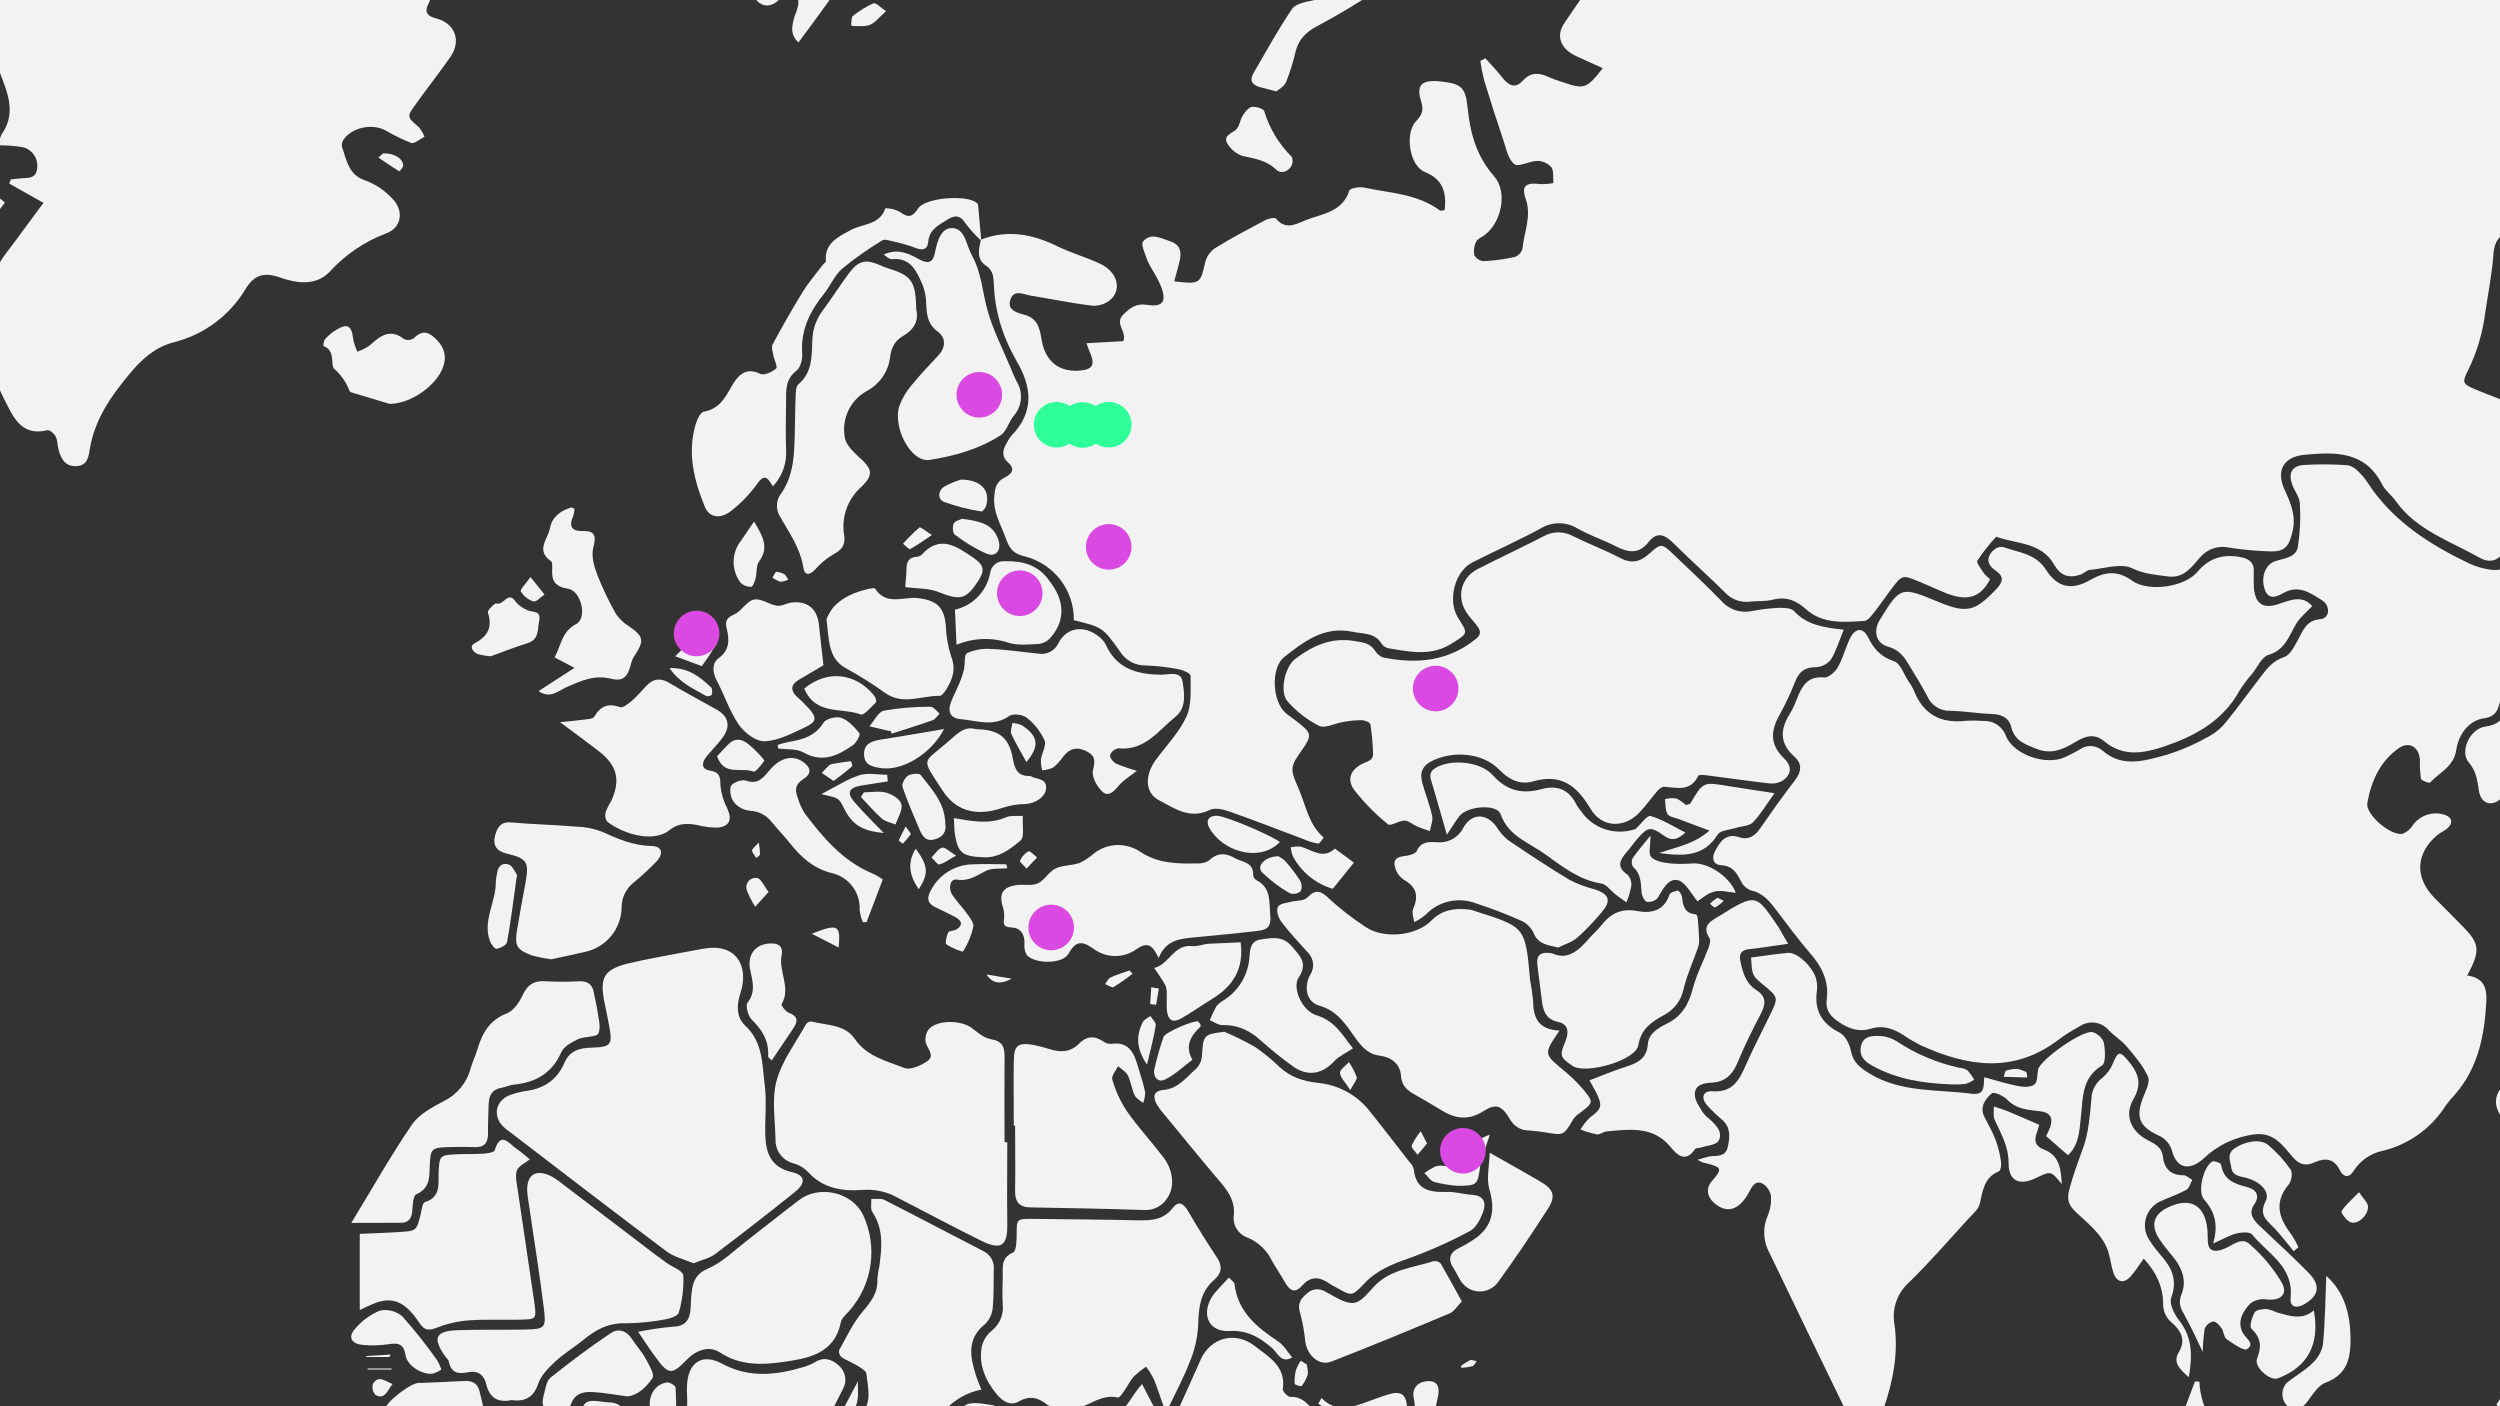<?xml version="1.0" encoding="utf-8"?>
<!-- Generator: Adobe Illustrator 25.2.3, SVG Export Plug-In . SVG Version: 6.00 Build 0)  -->
<svg version="1.1" id="Слой_1" xmlns="http://www.w3.org/2000/svg" xmlns:xlink="http://www.w3.org/1999/xlink" x="0px" y="0px"
	 viewBox="0 0 1920 1080" style="enable-background:new 0 0 1920 1080;" xml:space="preserve">
<rect x="0" y="0" width="1920" height="1080" fill="#333333" stroke="none"/>
<style type="text/css">
	.st0{fill:#F2F2F2;}
	.st1{fill:#DA49E2;}
	.st2{fill:#2EFF98;}
</style>
<g id="map">
	<g id="sFFT8b.tif">
		<path class="st0" d="M753.4,184c20.5-7.9,39.7-4.2,58.8,5.2c10.6,5.2,22.2,8.4,32.8,13.4c12.7,6,16.7,18.9,8.4,27.1
			c-3.8,3.5-8.9,5.3-14,5.1c-16-1.8-31.7-5.2-47.6-7.7c-5.4-0.9-12.8-5-15.6,2.4c-3.4,8.9,5.3,10.8,11.1,12.4
			c10.7,3.2,11.3,11.8,12.9,20.2c2.8,15.2,12.9,23.4,27.8,22.6c11.5-0.7,13.5-4.3,8.5-15.5c-0.6-1.4-1.1-2.9-2.1-5.6l28.3-1.6
			c3-7.5-7.1-13.4,0-20.4c5.3-5.2,10-8.8,18.2-7.5c12.2,2,15.3-2.5,10.7-14.3c-2-4.5-4.2-8.8-6.8-12.9c-1.4-2.3-2.7-4.7-3.7-7.1
			c-1.5-4.8-5.2-12-3.2-14.3c5.8-7.1,13.7-2.5,20.8-0.2c7.1,2.3,8.9,7.5,7.5,14c-1.2,5.6-2.9,11.1-4.4,16.8
			c19.9,2.3,20.1,1.8,23.8-14.6c1.1-4.5,3.9-8.4,7.7-11c12.3-7.6,25.2-14.4,38-21.2c2.6-1.4,7.7-2.6,8.7-1.4c7.6,9.3,15.6,4,23.3,1
			c12.6-4.9,27.7-6,33-22.6c0.6-1.8,7.8-3,11.4-2.2c19.8,4.2,40.8,4.7,58.2,17.6c0.6,0.5,2-0.2,3.7-0.4c1.2-13.1-0.9-23.4-15.5-29.3
			c-11.7-4.8-15.4-29.8-6.5-39c4.6-4.8,6-8.3,3.8-15.3c-3.9-12.5,0.6-16.5,14.1-15.2c16.5,1.6,20,4.2,21.6,20
			c2,19.6,6.7,37.4,20.4,52.9c10.6,12,5.7,35.6-7.5,45.3c-2.2,1.6-5.3,2.8-6.3,4.9c-1.6,3.2-2.1,6.8-1.5,10.3
			c1.5,2.7,4.2,4.4,7.2,4.7c8.1-0.4,16.1-1.5,23.9-3.2c2.9-1,5.2-3.5,6-6.5c1.1-12.6,7.1-24.8,2.5-38c-3.6-10.2,0-12.9,11.2-11.5
			c3.4,0.1,6.7-0.2,10-0.8c-0.4-4.1,0.5-9.2-1.6-12.2c-2.7-3-6.6-4.8-10.7-4.8c-6,0-14.3,5-17.6,2.5c-4.8-3.6-6.3-11.9-8.5-18.4
			c-5.2-15.3-10.1-30.6-14.8-46.1c-1.2-4.9-2.2-9.8-2.9-14.8l3.9-2c4.4,4.9,9,9.7,13.1,14.9c4.8,6,9.7,8.8,15.8,2.1
			c5.6-6.1,11.8-6.2,18.9-2.9c4,1.7,8,3.2,12.1,4.4c15.9,5.5,18,4.8,30.2-10.9c-7-3.2-13.7-6.2-20.4-9.3
			c-11.7-5.4-16.2-15.3-8.7-25.9c12.5-18,23.7-36.9,41.7-50.9c27.8-21.8,57.6-41,89-57.2c6.9-3.5,14.8-6,8.4-17.9
			c-2-3.6,4.9-12.9,9.2-18.4c0.8-1.1,10.2,2.1,12.9,5.6c8.7,10.6,18.4,11.5,30,6.1c3.9-1.8,8.5-2.2,12.2-4.2c15-8.1,29.3-3,43.5,1.8
			c2.9,1.1,5.4,3.2,6.8,6c4.7,10.5,0,28.5-9.1,36.5c-12.5,11.1-25.1,22-37.8,32.9c-4.8,4.1-8,8.6-6.5,15.3c1,4.8,1.8,10.2,8.3,10
			c5.8-0.2,11.7,0.3,14.3-7.5c6.9-21.3,21.6-33.4,44.1-36.4c13.3-1.5,26.6-3.8,39.7-6.8c8.9-2.2,15.2-1,21.8,5.5
			c8.5,8.3,20.6,7.9,27.5-1.3c2.6-3.4,2-9.9,1.5-14.9c-1.5-12.9-1-14.1,12.2-13.8c13.8,0.3,27.6,1.6,43.3,2.7
			c-2.6,6.5-3.9,10.4-5.6,14.1c-5.7,12.7-5.8,13.2,7.3,15.9c13.7,2.8,27.5,4.7,41.3,7.5c8.5,1.7,11.4-2,9.7-9.5
			c-2.3-8.8,1.1-11.2,9.4-11.9c15.5-1.4,31-3.6,46.4-5.9c10.8-1.5,14.6-10.4,8.8-19.7c-7.2-11.5-3.8-21.8,9.3-24.8
			c17.7-4.5,35.7-7.9,53.8-10.1c10.9-1.1,22.4,1.7,33.4,3.7c13.7,2.5,27.4,5.7,40.9,9.3c7.7,2.1,14,1.2,18.5-5.4
			c14.9-22.4,37.4-13.7,57.5-13.6c3.2,0,7.2,6.9,9.7,11.3c7.1,12,6.9,12.2,20.1,7.2c14.1-5.3,28.3-10.4,42-16.7
			c10.1-4.7,19.1-5.4,29.1,0c5.2,2.4,10.6,4.4,16.2,6c6.2-19.4,6.2-19.4-13.6-33.4c5.6-3.2,10-7.1,15-8.1c24.2-4.7,48.5-9,73-12.5
			c6.4-0.4,12.8,0.6,18.8,3c12.9,3.9,25.5,8.6,38.2,12.9c18.2,6.2,37.9,9.7,48.9,31.5c3.3-4.3,6.3-8.8,9-13.5
			c3.4-7.1,8.1-9.7,15.6-6.5c2,0.8,4.1,1.2,6.1,2c7.9,3.2,15.7,6.7,23.5,10c-3.7,6.8-6.9,14-11.2,20.4c-3.5,3.9-3.2,9.8,0.7,13.3
			c0,0,0,0,0,0l0,0c0.3,0.3,0.6,0.5,1,0.8c1.6,1.5,3,3,4.5,4.6c3.6,3.9,7.9,7.1,5.3,13.8c-3,7.9-9.3,6-14.9,6
			c-17.6,0-34-5.6-49.6-12.9c-4.5-2.1-7.9-7-11.5-10.8c-2.9-3-5.2-7.9-10.3-4.1c-4.2,3.2-9,6.5-6.5,13.2c1.5,4.6,3.4,9,5.6,13.4
			c4.2,7.5,3.8,13.5-2.2,20.4c-7.9,9.1-7.5,9.7,1.9,17.7c11,9.2,21,20.1,36.5,22.6c3.6,1.3,6.4,4.3,7.5,8.1c1.3,6-3.8,6-8.4,6.5
			c-11.5,0.7-21.8,7.7-26.7,18.1c-6.1,10.7-11.6,21.7-16.5,33c-3.8,11.3-6.9,22.7-9.3,34.3c-6.8-0.4-13.7-0.3-20.5,0.3
			c-3.5,0.8-6.5,3.2-8,6.5c-1.8,11.1-10.1,12.6-18.6,14.9c-18.5,4.9-18.5,5-16.9,24.2c0.5,5.9,1.9,11.7,2.2,17.6
			c0.6,9.3,0.9,15.6,13.2,19.7c9.3,3.2,15,17.1,22.1,26.4c0.5,1.5,0.2,3.3-0.9,4.5c-9.4,9.1-3.5,17.7,0.7,26.3
			c2.9,6,5.1,11.3-1,17.5c-3.2,4.1-5,9.2-5.1,14.5c-1.2,16.2-1.3,32.3-2.2,48.5c-0.8,3.5-2,6.8-3.8,9.9c-3-1.8-7-2.8-8.8-5.4
			c-18.2-25.9-36.1-52.3-54-78.4c-1.1-1.2-1.8-2.7-2.1-4.3c0.8-19.7-5.2-39.7,2.1-59c6.9-18.1,14.2-36,21.7-53.8
			c4.5-9.8,6.2-20.7,4.8-31.4c-0.8-8-0.8-16.1,0-24.1c0.3-4.5,4.5-9.4-3.2-11.6c-8.4-2.5-17.2,0-19,6.5c-1.1,4.3-1.7,10.2,0.4,13.7
			c6,10.5,2.1,18.5-4.1,26.6c-6.5,8.5-15.3,7.5-19.7-2.5c-2-4.4-2.4-9.5-4.7-13.6c-0.9-1.7-6.5-3-7.3-2.1
			c-6.1,6.5-13.3,12.9-16.8,20.8c-4.9,11.2-6.8,23.7-10.4,35.6c-2.1,7.1-0.5,11.3,7,13.1c3.2,0.7,7.2,1.2,8.8,3.2c1,2.8,1,5.9,0,8.8
			c-11.3,0.9-15.6,10.7-22.8,16.8c-2.5,1.6-5.1,2.8-7.9,3.7c-0.6-2.4-2.2-5.2-1.5-7.2c2.4-7.4-1.9-9-7.4-8.5
			c-7.3,0.7-16.2,0.3-21.6,4.1c-17.3,12-36.8,17.4-56.5,23c-10.1,2.9-15.4,7.4-16.2,18.6c-1.1,15.5-4.2,30.8-6.5,46.3
			c-1.9,14.9-6.3,29.4-12.9,43c-5.1,10-4.3,10.7,6.2,15.2c5.5,2.3,11,4.3,16.5,6.5c5.5,2.1,8.8,3.8,12.9-3.5
			c4.8-8.6,10.5-7.5,18-0.2c24.2,23.6,36.7,54,48.8,84.5c1.2,4.1,1.7,8.4,1.4,12.7c0,12.4-0.6,24.8-0.2,37.2
			c0.9,26.7-10.3,50.3-18.7,74.6c-3.4,9.9-12.5,10.7-20.1,8.2c-7.6-2.5-12.9-1.5-17.3,3.9l-11.1-26.5c-3.6-8.6-1.5-14.4,7.8-16.6
			c6.8-1.6,9-5.2,8.7-11.2c-0.7-18.3-1.5-36.5-2.5-54.8c-0.3-4.7-2.8-7.5-7.3-4.7c-5.4,3.2-12.5,6.5-14.7,11.7
			c-4.5,10.6-12.7,11.1-19.6,7.2c-22.6-12.9-48.7-21.1-64.7-43.9c-3.2-4.4-7.9-7.8-10.2-12.4c-13.1-25.9-36.3-25-59.8-22.8
			c-16,1.5-21.9,12.2-15.1,26.9c4.8,10.4,9,20.4,6,32.3c-2.7,11.1-5.6,15.2-16.9,15c-10.7-0.3-21.5-1.3-32.1-3
			c-8-1.7-16.3,1.1-21.7,7.3c-6.6,7.4-12.4,16.6-25,14.9c-9.3-1.3-17.9-1.7-27.3-6.2c-8.6-4.2-21.6,0.2-32.6,1.2
			c-2.5,0.2-4.6,2.8-7.1,3.6c-9,3-15.4,1-20.2-7.5c-10-17.6-29.1-15.9-44.6-21.6c-5.3,5.7-10.2,11.9-14.5,18.4
			c-1,1.7,3.2,6.7,5.3,10c1.3,1.6,2.8,3,4.5,4.2c-7.6,14.9-18.3,16.6-32.7,11.2c-7.5-2.9-14.8-6.5-22.3-9.5
			c-12.4-5.1-12.5-5.1-21.1,6.2c-4.2,5.6-8.1,11.4-12.4,16.9c-2.3,2.9-5.2,7.1-8.1,7.3c-15.5,0.9-31.9,2.5-44.4-8.7
			c-8.1-7.2-15.6-10.2-26.1-7.6c-5.6,1.5-11.8,0.8-17.7,1.5c-7,0.8-14-1.8-18.8-7.1c-13.1-12.9-26.7-25-39.7-37.9
			c-6.5-6.5-12.5-9-18.8-1c-7.7,9.9-15.9,8.3-25.5,3.4c-9.6-4.9-19.9-8.3-29.1-13.5c-8.8-5.5-19.9-5.5-28.7,0
			c-17,9.2-34.8,17.1-52.1,25.9c-13.8,6.9-19.4,29.4-11.1,42.6c8,12.4,7.6,11.8-4.8,19.7c-15.7,10-32,6.5-48.5,3.7
			c-2.1-0.4-4-1.5-5.2-3.2c-5.3-9-14.4-7.7-22.6-9.5c-21.8-4.5-37.3,7.5-52.4,19.4c-10.7,8.5-9.1,34.7,1.4,43.3
			c1.7,1.4,3.5,2.6,5.2,3.9c15.7,11.9,15.7,11.9,4.6,27.7c-7.8,11.1-5.2,14.1,0.6,28.1c5.2,12.6,7.4,26.2,18.5,35.6
			c-1.4,1.7-3,4.8-4.2,4.7c-3.7-0.6-7.3-1.7-10.7-3.2c-19.1-7.2-38.2-14.6-57.4-21.4c-4.8-1.7-11.3-3.2-15.3-1.2
			c-15.3,7.5-27.4-1.5-39.1-7.6c-10.8-5.7-10.7-19.4-2.3-30.8c8.4-11.4,18-21.2,23.6-33.4c4.2-9,3-20.7,3.2-31.3
			c0-1.7-5.5-4.3-8.7-4.9c-8.4-1.7-17-2.7-25.6-3c-8.1,0.2-15.7-3.9-20-10.8c-13.2-18.7-13.5-18.5-35.4-24
			c0.3-23.1-15.3-43.3-37.7-49c-8.6-2.1-11.6-5.4-14.5-13.8c-3.7-10.5-9.9-19.8-8.9-31.9c0.5-6.5,1.3-11.4,7.6-14.6
			c5.3-2.7,9.3-6.2,2.8-12c-5-4.5-4-9.5-0.9-14.6c0.9-1.9,2.1-3.8,3.4-5.5c18-18.3,16.2-37.5,3.9-58.2c-5.3-9.4-9.6-19.3-12.6-29.7
			c-2.5-8.6-4-17.5-4.4-26.4c-0.5-6.5,0.3-12.3-6.5-16.8c-6.8-4.5-5.3-12.1-3.7-19L753.4,184z"/>
		<path class="st0" d="M1894.8,749.2c12.9,1.7,15.2,9.7,14.7,19.9c-1.4,26.2-6.2,51-24.2,71.6c-2.6,2.7-5,5.6-7.2,8.7
			c-11.1,17.4-28.5,29.8-48.5,34.5c-9,1.9-16.9,7.4-21.9,15.2c-3.2,5.3-7.7,5.8-10.9-0.7c-4.3-8.9-11.4-9.2-19-5.8
			c-7,3.2-11.9,1.9-16.9-3.9c-7.6-8.7-14.2-19-28.7-17.6c-15,1.7-29.1,8.3-40,18.8c-10.5,9.3-20.3,7.8-24-5.7
			c-1.5-5.7-5.7-10.4-11.2-12.5c-14.2-6.8-16.7-14-11.3-28.3c2-5.3,5.8-12.3,4-16.4c-3.8-8.6-10.4-16.2-16.5-23.4
			c-4-4.7-9.5-8-13.8-12.5c-5.4-6.3-14.7-7.7-21.7-3.2c-6.2,3.3-12.1,7.1-17.7,11.3c-34.3,25.5-69.5,19.7-105.1,3.5
			c-4.3-2.2-8.5-4.6-12.5-7.4c-7.9-5.1-15.8-8.3-25.9-5.2c-8.6,2.7-16.7,0-24.3-5.2c-6.5-4.3-10.4-9.3-9.3-17.2
			c2-14.6-4.1-25.9-13.4-36.4c-8.8-10.2-16.7-21.1-24.9-31.8c-5.3-6.9-10.3-13.6-19.7-15.6c-3.4-1.2-6.2-3.8-7.8-7
			c-3.2-6.5-6.5-11.9-15.1-12.4c-6.8-0.4-7.4-5.9-4.9-10.7c3.8-7.2,8.1-14.3,18.7-10.8c7.1,2.4,12.2-1.1,16.2-7.1
			c8.6-12.4,17.3-24.7,26.5-36.6c5.2-6.7,5.7-12.8-0.5-18.3c-11.4-10.1-10.9-20.9-3.4-32.8c2.2-3.7,4-7.6,5.5-11.7
			c3.8-9.4,7.9-17.4,20.7-16.2c3.2,0.4,8.5-4.1,10.5-7.6c4-7,6-15,9.4-22.2c3.9-8.2,9.9-9,13.9-1.2c4.5,9,9.7,15.1,20,18.5
			c4.9,1.6,7.5,10,11.1,15.4c1.6,2.1,3,4.5,4.1,6.9c7.2,18.8,21.1,25.9,40.7,23.4c4.3-0.2,8.6-0.1,12.9,0.2
			c7.7-0.4,14.7,4.4,17.2,11.7c6.3,14.5,30.7,22.6,45,16.2c3.9-1.8,7.8-3.7,11.5-5.9c5.4-4,12.9-3.6,17.9,1
			c15.6,13.3,32.7,7.3,48.9,3c11.3-3.5,22.2-8.3,32.5-14.1c5.2-2.8,9.7-6.6,13.3-11.2c9.2-11.3,17.6-23.1,26.5-34.6
			c4.9-6.5,9.5-12.4,18.1-15.2c4.5-1.5,7.7-8.1,10.4-12.9c4.1-7.5,6.5-15.4,17.5-16.2c7.1-0.6,7.8-10.2,1.1-14.5
			c-9-5.7-18-12.2-29.8-5.5c-5.1,2.9-11.4,5.7-14.3-3.2s0.5-18.5,7.6-21.1c7.1-2.6,16.5-2.6,18-11.4c1.7-10.9,2.2-22.1,1.5-33.1
			c-0.2-5-4.2-9.7-6-14.9c-3-8.5,0-14,8.9-14.7c11.3-0.7,22.6-0.6,33.9,0.2c3.1,0.7,5.9,2.4,8,4.7c2.7,2.6,5.2,5.5,7.2,8.6
			c19.2,29.6,47.6,47.6,78.4,62.3c4.8,2.2,9.9,3.7,15.2,4.5c8.2,1.3,14.7-0.7,17.3-10.1c0.8-2.9,4.6-4.9,7-7.4c1.7,3,3,6.3,3.8,9.7
			c0.6,9.7,0.3,19.4,0.6,29.1c0.3,8,0.2,15.3-10.6,16.3c-2.7,1.2-4.7,3.7-5.1,6.7c0.5,7.3,1.6,14.6,3.2,21.8
			c0.5,2.5,2.7,4.7,3.5,7.2c3.2,10.2-6.1,15.2-9.7,22.6c-3.6,7.4-1.5,16.6-14.4,18.4c-11.6,1.6-19.4,12.7-21,23.8
			c-1.9,13.5-12.9,17.5-20.2,25.5c-0.6,0.7-6.5-1.4-7-3c-0.7-4.8-1-9.6-0.8-14.4c-0.6-9.9-8.4-14.6-16.2-9
			c-14.5,10.1-21.3,25.5-24.2,42.2c-1.5,8.7,17.8,25.1,26.9,23.6c3.3-1.2,6.1-3.5,7.9-6.5c5.6-7.9,15.8-11.2,25-8
			c5.4,2.1,6.1,5.9,2.1,9.9c-2.3,2.2-5.5,3.4-8,5.4c-16.9,14.2-17.7,32.8-2.2,48.5c7.2,7.3,14.5,14.5,21.6,21.8
			C1904.5,724.8,1905.1,730.1,1894.8,749.2z"/>
		<path class="st0" d="M313.7-47.4c5.7-6.2,11.7-12.1,18.2-17.4c5.5-3.9,11.8-6.6,18.4-7.9c9.5-1.8,19.2-2.8,28.8-2.9
			c5.2-0.5,10.5,0.5,15.2,2.7c9,5.3,9.3,10.9,1.3,17.5c-18,15-33.5,33.4-56.2,42.7c-5.1,2.1-7.9,10.5-10.8,16.5
			c-2.6,5.4-0.4,8.6,6,10.2c15,3.8,20,17.4,11.2,29.9c-8.8,12.5-18,24.2-26.7,36.4c-6.9,9.5-6.5,9.5,2.7,17.5
			c1.8,2.2,3.2,4.6,4.2,7.2c-3.5,1.7-7.6,5.6-10.2,4.8c-7-2.8-13.7-6.1-20.2-9.9c-10.2-5.1-25.1-2-31.5,7c-1.3,1.6-1.8,3.7-1.5,5.8
			c3.7,10.3,4.9,21.9,18.5,26.1c7.5,2.9,14.2,7.4,19.7,13.2c9.7,9.3,8,22.9-4.4,27.3c-16.6,6.3-31.4,16.4-43.4,29.6
			c-10.9,11.2-25.9,8.4-38,4.2c-12.9-4.5-20.1-1.5-26.5,9c-12.3,20.5-32.3,35.2-55.5,40.9c-14,3.8-24,12.7-33.3,23.9
			c-14.7,17.6-27.3,35.6-30.9,59c-0.9,5.6-2.1,11.9-10.4,12.1s-11.2-5.3-13.2-11.7c-1.1-3.6-0.8-7.7-2.4-11c-1-2.2-4.7-5.3-6.5-4.9
			c-20.5,5.2-26.6-11.4-33-23.7c-6-11.9-12.2-25.1-5.9-40.1c1.9-4.5-1.1-11.4-2.6-17c-5.2-19.7-3.2-38,9.5-54.6
			c9.7-12.7,19.1-25.9,29.1-39.2c-9.7-5.4-18-10.1-26.3-14.8l1.2-3.2c2.4-0.3,4.9-0.6,7.4-0.8c5.9-0.4,12.5,0.4,12.9-8.4
			c0.7-7.3-4.2-14.1-11.4-15.6c-6-1-12.2-1.4-18.3-1.4c0.3-2.8,1.1-5.6,2.2-8.2c10-14.1,6.5-27.5,0.8-42.4
			c-6.8-18.4-15.2-35.1-29.5-49.1C-35.1,4.2-42.2,0-52.9,2.5C-58.1,3.7-63.6,3.8-68.7,5C-84.1,8.8-94,0.9-93.9-15
			c-0.4-3.5-1.2-7-2.3-10.4c-0.8-3.2-1.4-6.5-2.1-9.7c3.4,0.4,7.5-0.3,10.2,1.3c10.9,6.7,19.7,0.9,28.5-4.2c2.2-1.3,4.8-5.9,4.1-7.4
			c-1.7-3-4.6-5.2-8-6c-4.3-0.3-8.6,0.3-12.7,1.7c-9,2.2-14.8-2.5-18.7-9.2c-1.4-3.7-1.1-7.8,0.8-11.2c0.9-1.7,7-2.7,9.1-1.4
			c12,7.6,23,1,34.1-1.5c6.9-1.5,5.8-8,5.8-13.4c0-12.9,6.5-19.1,19.4-18c4.3,0.3,8.5,1.5,12.7,1.9c5.1,0.5,9.5-0.2,10.8-6.7
			c2.4-11.8,12.9-14.6,22.1-15.2c10.7-0.2,21.5,1.1,31.9,3.8c3.2,0.7,6.9,5.2,8.4,8.8c3.9,9.5,10.3,12.5,20.2,12.2
			c9-0.3,13.8-3.7,15.4-12.9c0.3-1.7,6.5-4.4,8.5-3.5c7.7,3.2,15.9,6.5,21.9,12c12.9,11.8,12.3,12.5,26.1,2
			c3.2-2.5,6.1-5.6,10.4-9.4c-6.3-2.9-11.1-4.9-15.8-7.4c-5.5-2.8-4.7-6.8-0.9-10.3c4.9-4.5,13.2-1.9,19,1.7
			c8.7,4.8,17.9,8.7,27.4,11.8c1.2,0.4,5.2-2.4,5.3-4c0.7-10.7,8.5-12,16.2-11.6c15.5,0.7,31,2.1,46.3,4c9,1.1,17.9,4.4,26.9,5
			c14.4,1,21.7,9.5,28.1,24.2l-33,0.5c-5.4,0-10.8,0.6-16.2,0.2c-14.1-1.2-22.1,5.6-26.2,20.3c8.8,0.5,17.7,0.4,26.5-0.3
			c9-1.3,16.8-1.3,23.6,5.8c4.5,4.5,8.5,3.2,11.6-2c1.3-2.3,2.6-5.8,4.6-6.5c4.4-0.9,8.8-1.2,13.3-1.1c0.5,3.4,0.5,6.8,0,10.1
			c-2.4,7.1-5.7,13.8-8.6,20.7L313.7-47.4z"/>
		<path class="st0" d="M1416,483.6c-3.6,8.7-5.8,16.5-10,23.1c-2.9,3.5-7.1,5.6-11.7,5.7c-8.5,0-12.7,3.8-15.6,11
			c-3.3,8.5-7.2,16.8-11.6,24.9c-7.2,12.5-8.3,23.3,3.2,34.3c6.5,6.2,5.3,12.9-1.8,17.3c-3.2,1.6-6.7,2.2-10.2,1.7
			c-15-1.7-29.8-3.9-44.8-5.8c-3.2-0.4-8.6-1.3-9.2,0c-6,12.3-16.2,9.2-26.3,8.4c-1.6-0.1-3.8,1.7-5.1,3.2
			c-4.8,5.5-8.9,11.5-13.9,16.7c-11.7,12.2-28.8,11.7-37.5-3c-10.5-17.7-22.6-27.2-44.1-21c-9.7,2.8-18.3-1-25.9-8.9
			c-12.5-12.9-34.5-14.8-50.7-7.3c-8.8,4-10.7,9.7-8.3,18c2.3,8.3,5.6,16.3,7.4,24.7c0.8,3.6-1.1,7.8-1.8,11.7
			c-3.2-1.2-6.5-2.2-9.7-3.5c-3.2-1.4-6.5-4.5-9.7-4.6c-4.3,0-10.7,4.5-12.7,2.9c-9.4-7.6-17.9-16.2-25.4-25.7
			c-6.5-8.3-3.9-15.8,5.6-20.8c3.9-2,8.6-2.3,8.3-8c-0.2-7.5-0.9-14.9-2-22.3c-0.3-1.5-4.3-3.2-6.7-3.2c-4.8,0-9.6,0.5-14.4,1.4
			c-6.2,1-13.7,5.1-18.3,3c-9.1-4.6-17.2-10.9-24-18.5c-6.8-7.3-2.4-27,5.7-33c13.3-10.1,27.4-16.5,44.8-13.8
			c6.7,1.1,12.6,1.5,16.6,7.8c1.4,2.3,3.5,4,6,4.9c25.9,5.3,50.2,3,71.5-14.4c4-3.2,3.5-6.2,0.8-9.7c-2.7-3.6-4.9-5.8-7.1-8.8
			c-9.3-12.3-6-28.1,7.5-35c16.8-8.6,33.9-16.5,50.6-25.2c7.2-4,15.9-3.9,23,0.2c11.6,5.7,23.7,10.2,35.1,16.2
			c8.9,4.8,15.6,3.8,23.1-3c9.2-8.4,9.7-7.9,19.4,1.4c12,11.5,24.3,22.9,35.9,34.9c5.8,6.6,14.6,9.6,23.2,7.8
			c6.9-1.3,13.8-2.1,20.8-2.5c4.1,0,9.7,0,12,2.7C1387.7,480,1400.8,482,1416,483.6z"/>
		<path class="st0" d="M1303.8,890.7c2.9-1,5.8-1.8,8.8-2.5c5.6-0.9,12.5,0.8,14.3-7.3c1.8-8,2.3-15-4.3-20.9
			c-4.1-3.5-8-7.2-11.6-11.2c-4.9-5.6-3.2-11.2,4.1-10.7c15.3,1.1,20.5-8.3,25.5-19.7c5.4-12.3,11.6-24.2,17.5-36.3
			c7.8-16.2,8.8-15.4-4.9-26.6c-7.7-6.5-7.5-6.7-8.4-20.1c9.5-1.2,18.9-2.8,28.5-3.6c7.4-0.6,19.9,11.8,21.7,20.9
			c0.6,2.6,0.7,5.4,0.4,8.1c-2.2,15.2,3.7,25.4,17.5,32.3c4.3,2.2,7.6,8.9,8.6,14c1.7,9,7.1,12.9,14.5,17.5
			c24.4,14.7,51.7,11.9,78.3,15.4c11.5,1.5,8.6-8.1,9.7-12.7c9.2,2.5,17.4,5.2,25.9,6.8c4.1,0.8,9.7,1,12.5-1.2
			c2.7-2.2,2-7.5,2.9-11.5c1.5-7.5,34.6-30.9,42-28.7c3.9,1.3,7.1,4.3,8.5,8.1c1,5.8,1.6,15.6-1.5,17.5
			c-15.8,9.7-14.5,24.9-16.2,39.8c-1.1,10.5-1.6,21.6-9.9,29.1l-16.8-14.7c1.2-2.2,2.3-4.6,3.2-7c2.4-7.3-0.4-11.3-8.1-12.1
			c-9-1-18-1.5-25.1-9c-2.7-2.9-10.1-6-11.6-4.8c-5.1,4.4-9.7,10.5-5.7,18.3c2.9,5.8,6.2,11.4,8.5,17.4c2,5.5,3.4,11.2,4.2,16.9
			c0.4,2.4-0.3,6.8-1.7,7.4c-11.4,4.7-12.3,14.8-14.6,24.8c-1,4.3-5.3,7.9-8.6,11.4c-15.3,16.7-30,33.8-46.2,49.5
			c-8.9,8.1-12.9,20.3-10.7,32.1c3,21.9-1,42.7-8,63.3c-0.8,2.6-0.9,6-2.7,7.5c-4.5,4.3-9.8,7.6-15.6,9.9c-1.7,0.5-6.7-5.7-8.7-9.7
			c-20.5-42-40.7-84-61.1-126.3c-4.7-8.6-5.3-18.8-1.5-27.9c2.1-4.9,3.1-10.3,2.7-15.7c-0.7-4.1-3.2-7.7-6.8-9.7
			c-5.6-2.4-7.9,2.9-10.3,7.3c-7.6,13.7-17.2,16.2-26.8,7.5c-5.4-4.9-6-11.2-1.7-16.2c8.6-9.9,8.2-11-5-14.2
			C1307.5,892.9,1305.6,891.9,1303.8,890.7z"/>
		<path class="st0" d="M1775.8,465.5c-4.2,4.5-9.3,8.5-12.3,13.5c-5.6,9.5-8.5,20.2-21.4,24c-5.1,1.5-8.4,9.4-12.4,14.4
			c-3.6,4-6.8,8.4-9.7,12.9c-12.8,23.3-34,34.9-57.9,43c-15.8,5.3-31.5,8.1-45.8-3.8c-8.4-7.1-15.8-3.7-23.5,1
			c-9,5.4-17.7,9-28.8,4.6c-8.9-3.5-16.8-6.2-19.4-16.8c-1.8-7.2-7.4-9.7-14.7-9.9c-10.7-0.4-21.4-2.3-32.1-2.5
			c-7.7,0.3-14.7-4.2-17.7-11.3c-4.2-8.1-9.2-15.8-13.8-23.6c-3.9-6.5-7.7-12-16.2-14.3c-9.4-2.6-11.6-12-6.5-20.5
			c16-25.9,16.2-25.9,44.7-14.1c22.1,9.2,28.4,7.7,44.9-9.7c5.3-5.6,6-9.7-0.6-14.2c-6.6-4.5-7.5-10.1-1.5-15.7
			c1.8-1.8,4.3-2.7,6.9-2.5c11.8,4.3,25.3,5,33.2,17.4c8.9,13.9,19.7,16.2,34,8.1c11.2-6.5,21-7.7,32.3,0.5
			c12.2,8.8,40.1,5.1,50.1-6.8c9.2-10.9,19.8-13.7,32.9-11.4c6.7,1.2,10.9,4.2,10.4,11.7c-0.2,3.2,0,6.5,0,9.7
			c0.3,14.3,6.9,19.4,20.5,14.2C1760.4,460.3,1768.6,457.3,1775.8,465.5z"/>
		<path class="st0" d="M532.6,970.2c-7.2-3-14.8-4.8-20.5-9c-40.5-30.4-80.5-61.2-120.7-92c-2.7-1.8-5.1-3.9-7.1-6.5
			c-6-8.8-1.8-19,8.6-22.1c3-1.1,6.2-1.9,9.3-2.5c14.4-1.5,25.3-8,31.2-21.7c3.9-9.2,11.1-11.5,20.7-11.8
			c15.6-0.5,16.5-2.3,13.6-17.6c-1.2-6.5-2.6-12.6-3.8-18.9c-3.2-17.3,0.2-23.5,17.9-28c14.6-3.6,29.5-6,44.2-8.9
			c4.8-0.9,9.5-1.8,14.3-2.6c24.7-4.5,35.2,12.9,28.4,33.9c-3.2,9.7-3.2,18.7,3.6,25.2c13.8,12.7,12.9,29.6,15,45.5
			c1.6,12.2,0.2,24.7,0.4,37.1c0.3,14.4,3.6,26,20.5,29.9c10.4,2.4,10.9,8.4,2.1,15.4c-20.2,16.2-40.5,32-61.2,47.6
			C544.8,966.4,538.8,967.7,532.6,970.2z"/>
		<path class="st0" d="M940.3,792.4c8,3.4,15.9,7.3,23.5,11.6c6.7,4.6,12.9,9.7,18.7,15.3c8.6,7.9,18,11.1,30.1,12.4
			c14.9,1.5,28.7,8.8,38.3,20.4c10.8,13.4,21.2,27,31.7,40.5c1.6,1.5,2.7,3.4,3.2,5.5c1.6,15.9,12.3,17.7,25.3,17.3
			c6.5-0.3,12.9,1.9,19.2,2.2c9.3,0.4,11.3,6.2,8.8,12.9c-2,5.6-5.5,12.5-10.3,15c-15.1,8.1-30.7,15.1-46.8,20.9
			c-12.9,4.5-24.8,9.2-34.4,19.5s-9.7,9.3-21.9,2.6c-1.4-0.7-2.8-1.5-4.2-2.4c-7.4-5.3-14.4-6.7-21.3,1.1c-5.7,6.5-9.7,4.1-13.4-2.5
			c-3.2-5.7-6.9-11-10-16.5c-3.7-7.8-10.2-14-18.1-17.5c-7.6-2.4-12.3-9.9-11.1-17.7c0.9-10-3.8-17.4-9.9-24.6
			c-14.3-16.8-28.2-33.9-42.2-50.9c-2.5-2.8-4.9-5.8-6.9-9c-3.2-5.7-3.2-10.7,4.9-11.4c11.4-1,17.6-9.7,25.1-16.3
			c2.6-2.6,4.2-6,4.5-9.7C924.1,794.8,924.2,794.4,940.3,792.4z"/>
		<path class="st0" d="M1197.7,791.5c-12.2,17.9-12.1,17.8,2.9,30.3c5.4,4.4,10.4,9.2,15,14.5c8.6,10.4,8.3,10.5-2.7,18.8
			c-1.8,1.1-3.3,2.6-4.5,4.3c-7.5,12.7-7.5,12.7-21.3,10.3c-4.3-0.7-8.6-1.2-12.9-1.5c-6,0.1-11.5-3.2-14.4-8.4
			c-6.5-10.9-10.8-12.6-20.4-6.5c-11.8,7.6-22.1,5.9-33-1c-6.5-4-12.9-7.7-19.4-11.4c-5.9-3.2-10.5-6.8-11-14.5
			c-0.6-9.5-7.8-14.6-16.2-15.6c-8.4-1-13.2-6-17.8-12.2c-7.8-10.6-14-22.1-28.9-26.3c-9.7-2.7-12-14.3-6.9-23.6
			c3.7-5.5,2.8-13-2.1-17.5c-6.8-7.6-13.8-15-20-23.2c-2.3-3-4.1-8.6-2.7-11.4c1.4-2.8,6.9-3.2,10.8-4.2c3.9-0.9,9.3-0.5,11.7-3
			c6.7-7,10.8-5.1,17,0.9c8.7,8,18.1,15.2,28,21.7c13.9,9.3,38.8,6.9,50.4-5c8.5-8.7,18.7-9.7,29.7-8.4c1.6,0.3,3.1,0.8,4.6,1.4
			c37.9,12,37.9,12,41.5,52.6c1,5.3,1.8,10.6,2.3,15.9C1177.5,781.7,1181.4,790.7,1197.7,791.5z"/>
		<path class="st0" d="M773.6,877.3c0,21-0.3,42,0,62.8c0.3,16.7-4.7,20.4-20.2,12.7c-21.7-10.7-43-22.1-64.5-33.2
			c-8.2-4.6-17.6-6.5-27-5.7c-14,1.1-30-1-41.2-13.7c-2.9-3-6.5-5.3-10.5-6.5c-8.8-1.9-15-9.8-14.6-18.8c-0.3-15-3-30.9,0.8-44.9
			c4.2-15.4,14.7-29.1,22.6-43.4c0.9-1.3,2.4-2.1,4-2.1c11.8,3,25.9,2.2,33.4,13.3c9.4,13.7,24.5,17,38.1,22.4
			c4.6,1.8,12.6-1.8,17.6-5.2c6.1-4.1,0.5-9.2-1.1-14c-0.8-3.8,0.1-7.7,2.5-10.8c6.8-7.1,24.8-6.8,32.8-0.7
			c4.5,3.4,9.4,7.7,14.7,8.6c8.4,1.4,10.5,5.4,10.5,12.9c-0.2,22,0,44.1,0,66.1L773.6,877.3z"/>
		<path class="st0" d="M894,1081.2c-2.6-7.3-4.9-14.7-7.8-21.9c-1.7-3.4-3.7-6.6-6-9.7c-3.3,2.2-6.3,4.6-9.2,7.3
			c-3.2,3.6-5.3,8.1-8.1,12c-1.2,1.7-3.2,4.7-4.4,4.4c-16.2-4-27.8,13.7-43.9,8.4c-3.5-1.1-7.9-1-10.5-3c-7.1-5.7-13.6-7-21.9-2.3
			c-7,3.9-12.9-1.1-16.9-5.8c-8.7-10.7-14.1-23.1-11.1-37.3c1.3-4.5,4-8.6,7.7-11.5c5.9-4.8,9-12.3,8.2-19.9c-0.4-6.9-0.2-14,0-21
			c0.2-7-1.8-14.9,8-19c2.3-1,2.7-8.5,2.7-12.9c0-12.9-0.4-13.1,12.9-12.9c26.9,0.3,53.7,0.5,80.6,1.1c10,0.2,19.2-0.4,26.1-9.2
			c4.8-6.3,8.5-3.8,12,2.1c7.1,12,14.4,24,22.2,35.6c4.5,6.7,3.6,12.2-1.9,17c-10.9,9.4-12.2,21.5-12.5,35c-0.5,9.6-2.6,19-6.3,27.8
			c-4.7,12.3-11,24-16.7,35.9L894,1081.2z"/>
		<path class="st0" d="M753.7,1067.2c-22.1,4.2-33.3,21.3-45.7,36.2c-3.4,4.1-5.6,7.3-11,7c-1.6-0.4-3.2-0.4-4.8,0
			c-15.4,6.5-23.3-1.5-30-14c-2.3-4.2-4.5-6.5-0.5-10.7c8.3-9.1,4.7-20.3,3.7-30.7c-0.2-2.2-4.1-4.3-6.5-5.9
			c-4.1-2.5-8.6-4.2-12.6-6.8c-1.5-1.3-2.2-3.3-1.9-5.2c5.6-10,10.5-20.7,17.8-29.4c6.5-7.7,12.2-14.6,11.6-25.3
			c0.2-3.2,0.7-6.4,1.5-9.5c1.9-14.4,3.6-28.7-5.3-42c-1.7-2.5-0.6-6.7-0.9-10.1c3.4,0.2,7.4-0.7,10.2,0.8
			c25.4,12.9,50.5,26.2,75.8,39.2c5.5,2.6,8.8,8.3,8.1,14.4c-0.2,9.7,0.2,19.4-0.8,29.1c-0.3,4.7-2.4,9.1-5.7,12.5
			c-14.4,11.3-11.7,25.1-7.2,39.4C750.5,1059.5,752,1062.9,753.7,1067.2z"/>
		<path class="st0" d="M490.1,1022.8c8.9-1.8,17.8-3.1,26.8-3.9c9.9-0.3,12.9-5.6,13.5-14.2c0.2-4.3,0.3-8.6,0.9-12.9
			c1-8.2,3.6-13.9,12.9-17.8c10.5-4.5,19.4-13.4,28.7-20.6c13.6-10.5,27-21.3,40.7-31.7c15.6-11.9,40.4-6.2,49.1,11
			c11.6,24.6,7.5,53.7-10.5,74.1c-2.5,2.8-5.9,5.6-6.5,8.9c-5,24.5-25.9,27.6-44.3,30.3c-15.9,2.3-33,2.9-48.3-7.2
			c-8.3-5.6-18.3-2.2-25.9,5.7c-11,11.4-13.8,11.4-23.2-1.5C499.5,1037.1,495.5,1030.8,490.1,1022.8z"/>
		<path class="st0" d="M392.7,1075.3c-10.2,2.1-16.7-1.7-19.2-12c-1.8-7.5-6.5-11-14.2-9.4c-7.2,1.5-12.7,0.7-14.5-7.9
			c-0.4-1.9-2.4-3.5-3.6-5.3c-9-13.3-6.5-18.5,10.1-19.1c17.2-0.6,34.4-0.2,51.7-0.5c15.6-0.3,16.6-1,14.6-16.9
			c-3.2-26.1-7.5-52-11.2-78c-0.5-3.7-1.3-7.4-1.5-11.2c-0.5-12.9,6.5-17.4,18.2-11.8c3.7,2.1,7.2,4.6,10.5,7.3
			c22.7,17.2,45.3,34.5,67.9,51.7c3.4,2.6,6.9,5.2,10.4,7.7c4.5,3.2,12.6,6,12.9,9.7c0.4,9.6-0.8,19.3-3.5,28.5
			c-0.6,2.5-6.7,4.6-10.5,5.2c-10,1.9-20.2,2.9-30.4,3c-12.9-0.4-22.6,4.7-32.1,12.5c-7,5.8-15,10.5-21.7,16.7
			c-5.3,4.9-11.1,10.7-13.3,17.3C409.7,1073.5,403,1076.6,392.7,1075.3z"/>
		<path class="st0" d="M1060,1109.3c-17.4,17.5-27.8,38.8-52.7,44.7c-11,2.5-21.5,6.6-32.3,9.9c-10.8,3.3-20.8,2.2-29.8-6
			c-13.6-12.5-31.2-21-39.7-38.8c-1.8-2.6-4.4-4.6-7.3-5.7c-10.5-5.2-10.4-4.8-2.6-14.4c3.6-4.8,6.5-9.9,8.8-15.4
			c6.1-13.1,11.9-26.5,17.8-39.6c7.7-17,26.7-21.9,41.7-10.1c10.6,8.3,23.9,15.5,21.3,33c-0.2,1.7,3.8,6,5.8,5.9
			c9.9-0.4,13.6,6.5,20,12.2c10.5,9.2,24.7,14.3,37.4,21C1052.2,1107.3,1056,1108.5,1060,1109.3z"/>
		<path class="st0" d="M276.3,1006.1v-58.5c9.1-0.4,19.6-0.7,30.1-1.4c13.6-0.8,13.6-0.9,16.8-14.3c0.7-3,1.3-8.1,3-8.6
			c12.9-4,10.2-14.5,10.7-23.9c0.6-11.7,1.2-12.3,13.3-12.9c7-0.3,14,0,21-0.5c3-0.2,8.2-0.9,8.7-2.5c4.8-15.4,11.1-5,16.8-1.2
			c3.6,2.3,6.7,5.3,10.2,8.1c-3.8,3-8.7,5.1-9.9,8.4c-1.5,4.2-0.2,9.5,0.5,14.3c4.2,29.1,8.7,58.2,12.9,87.5
			c1.7,12.4,1.5,12.6-10.8,12.9c-13.4,0.3-26.9-0.4-40.3,0.6c-8.4,0.7-16.7,2.7-24.5,5.8c-5.7,2.2-9,1.5-12.2-3.2
			c-1.5-2.2-3-4.4-4.7-6.5c-9.7-11.9-18.8-14.3-32.3-8.4C283.1,1002.8,280.8,1004,276.3,1006.1z"/>
		<path class="st0" d="M889.8,735.8c-4.5-9.7-8.2-12.9-16.9-6.9c-9.8,7.2-23.2,7.1-33-0.2c-7.1-4.8-12.9-7.9-19.1,3.5
			c-4.5,8.5-26.1,8.3-32.3,1.2c-1.5-2.7-2.1-5.8-1.7-8.9c0.2-7.1-3-11.8-9.7-12.2c-5.1-0.3-6.8-1.2-6-6.5c0.3-3.1,0-6.3-0.9-9.2
			c-3.2-10.5,0-15.5,11-16.9c5.3-0.6,11.4,0.8,15.9-1.3c5.2-2.4,8.4-8.9,13.5-11.4c5.1-2.5,12.4-2.2,18.4-4.2
			c3.9-1.8,7.5-4.2,10.7-7c10.4-8.5,25.1-9.1,36.2-1.5c13.7,9,28.3,9.1,43.3,8.8c3.2,0.3,6.4-0.5,9.1-2.1c6.5-6.2,12.7-6.2,20.2-1.9
			c5.8,3.2,14.3,3,13.9,12.9c0.2,1.6,1,3.1,2.4,3.9c11.8,6,9.7,16.6,10.8,27.3c0.9,10-4,11.1-10.5,11.8c-15,1.8-29.9,3.2-44.9,4.6
			C908.4,720.9,895.9,720.5,889.8,735.8z"/>
		<path class="st0" d="M778.6,864.6c0-16.7-0.3-33.3,0-50c0.2-11.8,3.2-14.1,15-12.1c4.2,0.8,8.4,1.9,12.4,3.2
			c8.3,2.7,16,2.5,22.5-4c5.8-5.9,11.7-6.6,18.6-2c1.7,1.3,3.8,2,6,2c14.6-2.2,18.1,7.8,21.2,18.6c1.8,6.2,4,12.3,5.2,18.6
			c0,2.8-0.6,5.6-1.6,8.2c-2.3-2-5.4-3.5-6.5-6c-2.3-4.8-2.9-10.4-5.2-15.2c-1.5-2.9-5-4.7-7.5-7.1c-1.6,3.4-5.3,7.5-4.5,10.2
			c2.5,8.7,6.3,16.9,11.3,24.5c8.6,12.3,18.9,23.4,28,35.3c7.9,10.4,8.7,23.3,2.9,31.4c-3.7,6-10.5,9.5-17.6,9.1
			c-29.1-1-58-1.5-87-2c-8.9,0-12.4-4.1-12.2-12.9c0.3-16.7,0-33.3,0-50L778.6,864.6z"/>
		<path class="st0" d="M703.7,237.7c2,8.4-1.5,15.4-10.1,20.3c-6.5,3.7-9.2,9.1-10.1,17c-1.5,10.8-8.2,20.2-17.8,25.3
			c-13.1,7.2-19.8,22.1-16.7,36.7c1.3,5,6,9.7,10.1,13.5c10.6,9.4,12.5,13.7,2.2,23.6c-10.5,9.4-15.4,23.6-12.9,37.5
			c0.9,6.7-1.8,10.7-8.1,14c-5.4,3.1-10.2,7.1-14.3,11.8c-4.4,4.8-8.2,4.3-9-1.4c-2.4-15.5-11.4-27.5-18.7-40.6
			c-2.2-4.6-2.1-10,0.3-14.5c11.3-15,11.4-32,11.8-49.2c0.3-8.6,0.2-17.2,0.6-25.9c0.2-3.6,0-8.9,2.2-10.7c11-9.3,10.1-22,10.7-34
			c0.2-8.1,2.9-15.8,7.7-22.3c7.1-9.5,13.4-19.5,20.5-29.1c7.5-9.9,12.9-10.9,24.6-5.7c1.5,0.7,3,1.3,4.5,1.8
			C700.4,211.7,703.2,215.8,703.7,237.7z"/>
		<path class="st0" d="M1373.3,724.8c-10.9,1.5-20.4,3.2-29.8,4.1c-6.5,0.7-8.1,3.8-6.8,9.7c1.8,8.6,4.2,16.8,12.2,21.8
			c7.5,4.7,7.4,10.5,3.6,17.8c-6.5,12.4-12.7,24.9-18,37.7c-3.9,9.4-9.5,15-20,15.6c-6,0.3-12.9,1.5-12.9,9.1c0,4.5,3.5,9.3,6,13.5
			c1.6,2.2,3.5,4.1,5.7,5.7c4.9,4.5,10.2,10,6.5,16.4c-1.9,3.2-8.9,3.6-13.5,5.1c-1.5,0.5-3.9,0.2-4.5,1.2
			c-7.3,10.9-13.9,4.4-18.8-1.6c-13.5-16.4-31.4-13.5-49-12c-2.6,0.2-5.2,2.6-7.5,2.3c-4.3-0.9-8.6-2.1-12.7-3.7
			c1.9-3.3,4.3-6.4,7.1-9.1c9.3-6.9,10.1-9,4.8-19.7c-1.2-2.4-2.6-4.6-5-9c9.9-3.8,19-7.6,28.4-10.6c8.7-2.8,15.6-6.2,16.4-17
			c0.6-8.4,7.9-12.6,14.6-15.9c11.6-5.7,16.9-15.1,20-27.1c2.8-10.7,8.1-20.7,12-31.1c0.9-2.4,1.9-5.9,0.8-7.5
			c-6.5-10.1,1.5-13.3,7.8-17.2c29.1-18.3,28.1-15.8,45.3,8.9C1368,715.8,1370.3,719.9,1373.3,724.8z"/>
		<path class="st0" d="M873.1,592c-6,4.7-10.6,7.4-13.8,11.3c-3.8,4.5-8.2,9.2-12.9,4.5c-4.1-3.9-8.1-11.5-7-16.2
			c1.6-6.9,2.1-10.9-4.5-14.4c-7.4-3.9-13.3-2.7-18.4,3.9c-2.1,3.1-4.7,6-7.7,8.4c-2.7,1.2-5.5,1.9-8.4,2.1c-0.7-2.7-1-5.5-1-8.3
			c0.7-5,4.5-11,2.8-14.8c-3.2-6.8-7.9-12.8-13.8-17.4c-3-2.4-10.4-3.2-13.2-1.3c-12.3,8.8-25,3.6-37.5,2.5
			c-7.8-0.7-10-5.7-7.5-12.6c1.8-5,4.5-9.7,6.5-14.8c1.5-3.4,2.7-7,3.6-10.6c1-4.3,0-11.5,2.4-12.7c5.7-2.6,12-3.7,18.3-3.2
			c12.2,0.5,24.4,2.4,36.6,3.6c6.5,1.1,12.9-2.4,15.5-8.5c6.5-12.1,20-13.5,31.1-4.4c2.1,1.6,3.9,3.7,5.1,6.2
			c8.4,18.4,24,22.6,42.3,22.9c5.8,0,15.3-3.2,16.6,5.2c1.4,9,3.2,20.3-5.6,27.2c-12.9,10.4-23.4,26.2-43.6,24.1
			c-2.9,0.5-5.4,2.4-6.5,5.2c-0.3,2,2.5,5.5,4.8,6.6C862.4,588.6,867.7,590.5,873.1,592z"/>
		<path class="st0" d="M1192.5,732.3c11.8,5.4,20.3-2.7,28.4-12.1c2.8-3.2,6.2-6,8.8-9.4c7.2-9.2,15.4-13.5,27.9-11.1
			c10.1,2,20.4,0,24.5-12.5c0.5-1.7,4.1-2.9,6.5-3.2c0.9,0,2.9,3,3.2,4.8c0.6,7,2.1,12.9,10.7,13.4c0.6,0,1.3,2.3,1.4,3.6
			c0.4,4.5,0.7,8.9,0.9,13.3c0.3,2.6,0.2,5.1-0.4,7.6c-3.8,11.1-8.8,21.8-11.5,33.1c-1.7,8.5-7.2,15.7-14.9,19.7
			c-9.3,5.2-17.7,10.4-19.8,23.3c-1.9,11.6-40.5,22.6-50.5,15.8c-10-6.8-10-8-5.2-19.6c2.6-6.5,1.6-12.6-5.6-14.1
			c-10.4-2.1-12-9.4-12.9-17.7c-0.9-8.3-2.3-17-3.2-25.5C1179.7,734.6,1182,730.2,1192.5,732.3z"/>
		<path class="st0" d="M752.9,184.3c-4.2-4-8-8.3-11.5-12.9c-3.8-6-7.7-6.5-13.3-3c-6.8,4.3-14.3,7.5-15.2,17.2
			c-0.7,6.9-5.1,6.7-10.6,4.5c-5.5-2-11.2-3.6-16.9-4.8c-2.6-0.6-6-1.8-7.8-0.7c-10.8,6.5-21.2,13.8-30.9,21.8
			c-5.9,5.2-9,13.3-14.1,19.5c-10.8,13.5-17.8,27.8-16.5,45.9c0.3,4.3-1.4,10.7-4.5,12.9c-8.3,6.5-7.9,14.6-7.9,23.2
			c0,12.4-0.5,24.8,0,37.1c0.8,10.5-2.9,20.8-10.1,28.5c-3.2-4.7-5.7-11.2-12-2c-5.7,7.8-12.4,14.9-20,20.8
			c-8.1,6.5-16.9,5.5-20.3-3.1c-8.4-20.5-13.7-41.8-6.8-64.1c1.1-3.4,3.5-8.4,6-8.9c11.6-2.1,16.2-10.2,21.3-19.4
			c4.1-7.1,10.1-15.6,22-9.7c2.9,1.5,9.2-1.4,12.3-4.1c1.3-1.1-1.6-6.9-2.3-10.7c-0.5-2.6-1.5-5.9-0.4-7.9
			c7.4-13.6,15-27.1,23.1-40.3c4.4-7.1,10-13.5,15-20.2c0.9-1.3,3-2.5,2.8-3.6c-1.3-13.9,10.4-18.8,18.8-23.5
			c9.3-5.2,22.3-3.6,26.9-16.9c3.9,0,7.7,1,11.1,2.8c6.2,4.7,9.5,4.3,14-2.6c5.4-8.4,37.6-10.8,44.9-4.3c0.4,0.3,1.1,0.6,1.1,1
			c0.8,9,1.6,17.9,2.4,26.9L752.9,184.3z"/>
		<path class="st0" d="M678.6,195.5c10.4-4.8,18.7-1.1,26.5,3.2c6.5,3.7,11.2,4.2,12.9-4.5c1.8-8.7,4.5-19.7,13.9-19
			c9.4,0.7,10.2,13.2,14.5,20.9c7.6,13.6,8.1,28.7,12.2,42.9c4.2,14.9,11.5,28.9,17.5,43.3c1.3,3.5,2.8,7,4.5,10.3
			c5.4,8.4,4.5,19.5-2.2,26.9c-3.7,4.6-5.3,11.6-9.7,14.6c-16.5,10.8-36,16.2-54.7,19.1c-14.4,2.3-28.4-24.8-23.4-41.2
			c2.2-6,5.5-11.6,9.7-16.4c6.5-8,13.5-15.3,20.5-22.8c5.8-6.5,5.6-13.6-0.8-18.3c-7.7-5.7-8.2-12.9-8.7-21.2
			c0-4.8-0.9-9.6-2.6-14.2c-4.6-10.2-8.7-21.4-23.6-20.1C682.9,199.3,680.7,196.8,678.6,195.5z"/>
		<path class="st0" d="M514,1118.6c1.9-5.5,2.6-11.9,5.9-16.2c7.1-9.3,8.3-19.4,7.8-30.4c-0.3-3.8-0.2-7.5,0.2-11.3
			c1.9-15.4,12.6-21,26.4-13.5c21,11.4,42.2,9,63.7,2.4c2.6-0.8,5.1-1.8,7.4-3.2c7-4.4,12.9-3,18.9,2.4c5.1,4.5,6.4,11.8,3.2,17.7
			c-8.8,17.8-18.4,35.2-28.5,52.3c-1.6,2.8-7.2,3.8-11.2,4.5c-12.5,2-21.8,7.4-26.8,19.9s-22,15.7-32,7c-4-3.6-6.9-8.4-11.1-11.7
			c-4.3-3.8-9.4-6.5-14.9-8.1C516.2,1128.7,514.4,1125.4,514,1118.6z"/>
		<path class="st0" d="M269.8,939.2c16.7-27.5,30.7-52.3,46.7-75.7c5.4-7.8,15.4-13.1,24.2-17.8c10.2-4.9,17.8-14.1,20.7-25.1
			c1.5-5.2,3.9-10,5.4-15.2c3.7-12.3,9.4-22.1,22.6-27.2c5.1-2,9.5-8.5,12-14c3.8-8.1,8.9-11.2,17.6-10.6c8.6,0.5,17.3,0.5,25.9,0
			c6.5-0.2,10.1,2.4,11.2,8.8c0.7,4.2,1.9,8.4,2.5,12.6c0.8,6.3,3.2,13.5,1,18.6c-1.5,3.2-10.7,2.1-15.7,4.5
			c-5,2.4-11.1,5.7-12.9,10.2c-7.3,16.2-19.8,23.1-36.4,24.7c-3.2,0.3-6.2,1.9-9.3,2.4c-7.2,1.1-9.7,5.6-10,12.3
			c-0.2,7.5-0.6,15-0.5,22.6c0.1,7.6-2.9,11-10.5,10.7c-7-0.3-14-0.2-21,0c-11.6,0.5-12.6,1.3-13.2,13.2c-0.5,9,0.8,18-10.3,23
			c-2.6,1.1-2.9,8.6-3.2,13.3c-0.6,6-3.4,8.7-9.3,8.6L269.8,939.2z"/>
		<path class="st0" d="M430.1,554.6c8.1-0.8,12.9-1.2,17.3-1.8c3.2-0.5,7.9-0.5,9-2.4c4.9-8.3,10.8-10.5,19.9-7.3
			c2.3,0.8,6.5-2.9,9.3-5.2c4.1-3.5,7.5-7.8,11.2-11.6c5.3-5.4,10.8-5.7,17.4-1.7c12,7.2,24.3,13.7,36.4,20.5
			c9,5.1,10.7,12.9,4.3,21.5c-3.8,5.2-8.6,9.7-12.5,14.7c-3.5,4.6-4.1,9.4,3.2,10.6c7.3,1.2,7.6,5,7.7,11.4
			c0.6,6.2,2.4,12.2,5.3,17.7c3.8,8.5,1.8,13.7-7.5,14.6c-5.3,0-10.6-0.6-15.7-2c-7.6-1.4-14.5-1.5-21.2,3.9
			c-13.3,10.6-37,2.1-47.9-6.5c-1.4-2.1-1.9-4.6-1.2-7.1c1.1-3,2.5-5.8,4.2-8.5c7.4-15.8,4.9-27.2-8.8-38
			C451.4,570.3,442,563.6,430.1,554.6z"/>
		<path class="st0" d="M1681,1057.7c-7.5-6.5-12.3-11.7-7.7-19.2c6-9.7,1.1-17.1-5.3-22.6c-4.5-3.7-7-9.4-6.7-15.2
			c-0.3-12.9-5.3-23.6-14.9-34.1c-3.7,5.1-6.5,9.7-9.9,13.5c-5.1,5.9-10.7,5-13.3-2.4c-1.8-5-2.3-10.5-3.8-15.6
			c-3.9-12.9-14.3-21.2-23.7-29.9c-5.5-5.1-9-8.8-6.5-18.6c3-11.5,7.1-22.1,11-33.1s4.8-24,6-36.3c0.1-6.5,3.2-12.5,8.4-16.4
			c3.6-3,6.4-6.8,8.1-11.1c3.7-9,5.2-9.7,11-2.9c7.8,9,12.2,17.7,4.8,30.3s-1.8,25.1,11.4,31.8c5.6,2.8,10.4,5.5,11.2,12.3
			c1.1,9.3,5.9,14.5,15.9,14.4c2.2,0,4.5,2.4,6.7,3.6c-1.5,2.6-2.4,6.5-4.7,7.6c-6,3.4-12.7,5.6-19.1,8.5
			c-10.4,4.3-15.4,16.3-11,26.7c0,0,0,0,0,0l0,0c0.6,1.3,1.3,2.6,2.1,3.8c2.6,4.1,5.6,7.9,8.8,11.6c8.3,9.4,12.6,19,7.7,32.3
			c-1.6,4.5,2.2,12.5,5.9,17.1C1683.4,1026.5,1684.1,1040.1,1681,1057.7z"/>
		<path class="st0" d="M423.5,736.7c-5.2-0.6-10.4-1.7-15.5-3.1c-11.2-4.2-12.9-7.5-10.9-19.4c2-11.9,4.2-24.3,6.5-36.3
			c2.8-15.7,1.4-18.6-14.3-22.3c-8.1-1.9-11-6.5-9.1-13.8c1.5-5.7,4-10.9,12.1-10.2c16.5,1.5,33,1.8,49.5,3.2
			c6.9,0.1,13.7,1.4,20.2,3.8c12.3,5.7,24.3,10.8,38.3,11.1c8,0.2,9.7,5.5,4,11.8c-5.6,5.8-11.5,11.3-17.7,16.3
			c-5.9,4.7-9.3,11.9-9.2,19.4c-0.4,15.9-11.3,29.6-26.7,33.5C441.2,733,431.8,734.9,423.5,736.7z"/>
		<path class="st0" d="M1196.6,727.7c-8.7-2-15.6-2.7-19.1-11.8c-2.1-4.1-5.6-7.4-9.9-9.1c-11.3-5-22.8-9.4-34.6-13.2
			c-13.4-4.9-28.4-1.4-38.2,9c-2.7,2.2-5.6,4.1-8.7,5.6c-0.4-3.4-2-7.3-0.8-10.1c4.4-10.1,2.6-17-7.4-22.6
			c-3.8-2.7-6.3-6.8-6.9-11.4c-0.6-6.5,5.7-6.2,10.4-7.1c2.4-0.5,6-1.7,6.7-3.5c3.2-7.2,9.2-7,15-6.7c8.7,1,17.1-3.5,20.9-11.4
			c7.1-12,19.2-10.6,26.6,1.5c2.6,4,6,7.4,10.1,10c14.7,9.9,29.5,19.7,44.6,28.8c6.2,3.2,12.7,5.6,19.4,7.3
			c11.2,3.7,12.9,8.7,5.7,17.2c-5.8,7-12.1,13.7-18.9,19.8C1207.2,723.7,1201.5,725.3,1196.6,727.7z"/>
		<path class="st0" d="M877.1,1062.9c4,7.7,6.8,13.5,10,19c3.2,5.5,4.5,9.7-1.3,15.4c-7.1,7-3.2,17.2,5.7,21.4
			c4.7,2.1,8.9,5.2,12.4,9c4.5,5.5,11.3,12.4-1.8,16.6c-0.9,0.3-1.5,1.5-2.2,2.3c-3,3.9-5.8,11-9.2,11.2
			c-11.2,0.6-22.4,0.1-33.4-1.6c-7.7-1.1-15-5.3-22.6-6.2c-7.5-0.4-14.6-3.7-19.7-9.2c-11.3-12.3-23-24.2-34.8-36
			c-4.8-4.8-6.8-9.5-2.7-15.5c4.1-6,14-9.3,19.6-6.1c15.7,9,31.1,10.5,46.5-0.5c1.2-0.9,3.5-1.8,4.5-1.3
			c13.8,7.9,17.7-3.6,23.6-11.6C873.4,1067.4,875.2,1065.1,877.1,1062.9z"/>
		<path class="st0" d="M1294.4,639.4c-6.5,6-11,6.5-17.1,2c-9.7-7-12-6.2-19.9,2.9c-2.8,3.2-5.2,6.8-8.1,10.1
			c-5.2,5.9-8.1,11.3,0.4,17.2c2.3,2.2,3.4,5.3,3.2,8.5c-0.8,4.4-2.1,8.8-3.8,12.9c-3.2-2.3-6.5-4.5-9.4-6.9c-2.9-2.4-6.2-7-9.7-7.5
			c-17.3-2.7-30.4-13.3-43.8-22.9c-12.3-8.7-27.8-13.6-33.8-30.5c-2.8-8-25.5-6.2-31.5,1.5c-2.8,3.6-5.2,7.6-9.7,14.4
			c-4.7-16.4-8.4-29.5-12.3-42.5c-1.5-5.3,1.1-7.7,5.6-9.9c11.7-5.6,32.7-3.7,42,6.7c10.8,12,22.6,14.7,37.5,10.6
			c11.7-3.2,21,0.3,26.6,11.8c1.1,1.9,2.3,3.6,3.7,5.3c9,13,25.3,18.6,40.4,14c0.5-0.2,1.2,0,1.5-0.5c3.9-3.5,8.8-10.7,11.4-9.9
			C1276.5,629.2,1284.7,634.5,1294.4,639.4z"/>
		<path class="st0" d="M808.7,1149.5c-11.7-0.7-23.5-1-35.2-2.1c-8.4-0.8-16.2-0.4-21.9,6.9c-5.1,6.5-10.6,6-16.5,1.1
			c-1.3-1-2.6-1.9-3.9-2.8c-14.5-9.7-15.8-8.6-28.1,3.2c-5.8,5.6-16,11.3-22.8,10.1c-6.9-1.3-12.9-10.7-17.1-17.9
			c-4.1-7.1,6.7-24.6,15.4-26.5c7.8-1.8,15.6-3.2,23.6-4c6-0.6,8.7-3.5,12.1-8.4c7.3-11.1,16.2-21,26.5-29.5
			c4.9-3.7,15.1-1.4,22.6-0.2c1.9,0.3,5,8.1,3.8,9.9c-5.3,7.9,0,11.8,4.5,16.4c10.1,10.5,20.2,20.8,30.3,31.2c2.9,3,5.6,6.2,8.3,9.3
			L808.7,1149.5z"/>
		<path class="st0" d="M632.4,510.9c-5.5,3.2-12.3,7.2-19.1,11.3c-6.1,3.7-6.3,8.1-1.3,12.9c3.3,2.8,6.3,5.8,9.2,9
			c6.3,7,6,10.3-2.8,14.4c-10,4.7-20.5,10.3-31,10.8c-6.7,0.3-15.8-6.5-20.1-12.9c-7.2-10.5-11.1-23.1-17.2-34.5
			c-3.2-6.2-3-12.8,1.6-16.2c8.8-6.5,8.5-14.1,6.5-22.6c-1.3-5.3-0.9-8.4,5.4-11.1c5.7-2.4,9.7-10.2,15.2-11.5
			c5.5-1.3,11.8,3.8,17.9,4.7c3.2,0.6,7.1-1.8,10.8-2.4c12.6-1.7,20.4,4.8,21.5,17.6C630,490.4,631.3,500.3,632.4,510.9z"/>
		<path class="st0" d="M634.7,475.6c1.3-3.1,2.9-6,4.9-8.7c7.3-8.5,17.4-12.3,28-14.8c1.5-0.3,4.1-0.7,4.5,0
			c8.4,13.1,21.5,6.2,32.3,7.2c14.8,1.5,20.9,6.9,22,21.6c0.3,8,1.7,15.9,4.2,23.5c3.8,9.9,0.8,17.8-4.3,25.7
			c-1.1,1.7-3,4.3-4.5,4.3c-13.9-0.3-28.2,7.5-42-2.2c-9.6-6.9-19.6-13.2-30-18.9C635.6,505.5,636.9,491.3,634.7,475.6z"/>
		<path class="st0" d="M1691.7,1038.3c-3.6-7.5-8.3-18-13.9-28.1c-3-5.3-5.2-9.3-2.4-16.2c3.9-9.4,1-19-5.3-27.2
			c-4-5.1-8.3-9.9-11.8-15.3c-6.9-10.8-4.4-19,7.1-24.4c16.5-7.9,27.9-1.6,29.8,16.6c0.4,3.2,0.2,6.5,0.4,9.7c0.3,6.6,4,8.2,9.7,6.7
			c0.5-0.1,1-0.3,1.5-0.5c6.9-2.1,14.1-10.2,20.8-4.2c9.7,8.4,18,18.3,24.6,29.3c5.4,9.3-0.8,14.7-11.8,13.2
			c-4.4-0.6-8.9,0.6-12.4,3.4c-5.4,5.9-9.9,13.1-5.8,21.9c2.1,4.4,10.1,8.6,3.6,12.9c-2.5,1.7-10.8-4.2-15.7-7.6
			c-2.2-1.5-2.2-5.9-3.9-8.4c-1.8-2.5-4.5-5.4-6.5-5.2c-2.9,0.7-5.4,2.8-6.5,5.6C1692.3,1026.5,1691.8,1032.4,1691.7,1038.3z"/>
		<path class="st0" d="M1039.1,805.1c-5.6,3.8-10.7,6-14.2,9.7c-9.3,10.2-20.7,12.3-32,4.1c-8.3-5.9-16.2-12.3-23.8-19.1
			c-8.7-8-18.1-12.9-30.3-12.5c-3.2,0-6.5-2.4-9.7-3.8c1.5-3.7,3.2-7.3,5.1-10.7c1.3-1.7,3-3.1,4.8-4.1c11.7-7,19.3-19.2,20.5-32.7
			c0.6-5.9,0.2-13.5,9.3-14.6c8.5-1.1,16.2-2.8,23.3,5.4c6.5,7.7,12.6,12.9,5.2,24.1c-5,7.6,2.5,25.4,13.7,28.8
			C1025.9,784.2,1031.5,796,1039.1,805.1z"/>
		<path class="st0" d="M1122.7,999.5c-3.7,3.8-6,7.7-9.2,9.1c-30.2,12.7-60.5,25.2-91,37.1c-9,3.5-18.2-4.1-20-15
			c-0.7-7.4-2-14.8-3.9-22c-2.4-7.1,0-11,5-15.2c4-3.9,10.1-4.4,14.7-1.3c6.9,3.6,14.7,9.2,21.5,8.4c6.1-0.7,11.6-8.8,16.9-14
			c12.3-12,29.1-13.1,44.1-18c2.1-0.4,4.2,0.3,5.7,1.8C1111.8,979.6,1116.8,988.9,1122.7,999.5z"/>
		<path class="st0" d="M983.2,1198.3c0-24,5.4-31.8,28.1-38.3c10.9-3,20.6-9.2,28.1-17.7c10.9-12.6,22.5-24.6,34.7-36
			c10.2-9.3,14.5-19.4,11.6-32.9c-1.5-7.5,3.6-12.7,11.6-12.7s8.1,6.5,7.1,11.5c-4.6,22-8.7,44.8-24,62.2
			c-24.9,28.2-51.2,55.2-77,82.7c-1.4,1.6-2.9,3.2-4.5,4.6c-6.2,5.2-12.6,3.6-14.3-4.2C983.6,1211.2,983.2,1204.8,983.2,1198.3z"/>
		<path class="st0" d="M413.6,530.8l27.6-17.9l-15.3-8c5.1-9,5.3-19.8,16.7-25.7c8.6-4.5,3.8-25.4-6.2-27s-12.9-6-12.3-15
			c0-2.1,0.3-5.4-0.9-6.2c-12.2-8.2-2.2-17.2-0.8-25.5c1.5-8.3,8.2-13.5,16.5-15.8c0.8,0.3,1.6,0.6,2.3,1.1
			c-0.1,1.8-0.4,3.7-0.9,5.4c-3.5,7.3-1.8,11.8,6.7,11.6c10.4-0.2,10.9,3.9,8.6,12.9c-1.5,6.2,0.5,13.9,2.9,20.2
			c4.1,10.5,8.9,20.7,14.5,30.5c2.6,3.9,6.1,7.2,10.2,9.7c10.8,7.5,11.7,10.7,4.8,21.5c-1.3,1.7-2.2,3.5-2.9,5.5
			c-2.7,11.4-6,15.6-15.7,13.2c-13.5-3.4-24,2-35.4,6.9C428.2,531.1,422.3,536.7,413.6,530.8z"/>
		<path class="st0" d="M658.9,1060.8c-0.5,8.1,2.2,17.2-5.7,24.8c-4.7,4.5-3.2,9.7,1.6,13.9c11.8,9.9,13.5,21,4.5,33.9
			c-6.5,9.4-4.8,18,3.2,25.9c3.5,3.3,6.8,6.9,9.7,10.7c1.7,2.3,3.7,6.5,2.7,8.1c-2.1,2.2-5,3.5-8.1,3.5c-19.9,0.8-39.7,1.2-59.6,1.9
			c-6.3,0.2-9-2.7-8.3-8.7c0.6-6.5-1.9-12.8-6.8-17.1c-7.3-7.7-6.5-15.6,2.2-21.3c5.2-3.2,11.9-4.2,17.8-6.5
			c4.7-1.9,11.2-3.2,13.3-7C637.4,1102.1,648,1081.2,658.9,1060.8z"/>
		<path class="st0" d="M1144.1,885.3c15,8.5,27,15.2,38.8,22.1c10.2,5.9,12.2,11.1,5.9,20.9c-12.2,19-24.8,37.8-38.1,56.1
			c-5.5,7.9-16.3,9.8-24.1,4.3c-2.1-1.5-3.9-3.4-5.2-5.7c-1.7-2.7-3-5.8-4.7-8.4c-5.2-7.5-3.5-12.8,4.6-16.5c2.9-1.4,5.7-3,8.4-4.8
			c15.9-9.5,19.4-22.6,14-40.4C1141.5,904.8,1143.8,895.3,1144.1,885.3z"/>
		<path class="st0" d="M678,675.4c-4.7,12.2-8.5,22.6-12.5,32.8h-2.9c-1.2-3-2-6.2-2.4-9.4c0.7-13.6-8.6-25.6-21.9-28.4
			c-14.2-3.7-23.3-12.4-31.8-23c-4.4-5.5-9.2-10.5-13.7-15.9c-3.9-5.2-9.9-8.5-16.4-8.8c-4.7-0.4-9-2.5-12.2-5.9
			c-2.9-3.6-4-8.4-3-12.9c1.2-2.8,8.5-5.5,11.7-4.4c9.7,3.5,13.6-2.8,18.6-8.5c8-9.3,17.5-11.3,25.2-5.9c6.2,4.4,6.9,9,0.2,13.3
			c-6,3.8-6.5,8-4.5,13.5c1.3,4.6,3.2,8.9,5.7,12.9c14,18.4,28.8,36.1,51,45.6C672.3,671.8,675.2,673.5,678,675.4z"/>
		<path class="st0" d="M734.6,495.2c-0.5-9.7-0.8-18.2-1.2-27c13.8-3.1,24.4-14.1,27-28c0.7-5.6,5.6-9.6,11.2-9.2
			c13.4-0.3,25.5,2.7,33.8,14.4c0.9,1.3,1.9,2.6,2.8,3.9c10,14.1,9.3,29.3-2.4,41.5c-2.3,2.2-5.2,3.5-8.4,3.8
			c-7.5,0.3-15.4,1.2-22.3-0.8C761.9,489.3,747.5,489.8,734.6,495.2z"/>
		<path class="st0" d="M749.5,560c17.7,0.3,25.6,6.2,28.5,23.3c1.5,8.4,4.3,12.8,12.9,12.7c0.5,0,1,0.2,1.5,0.5
			c4.4,2.2,11.6,1.3,11,9.2c-0.6,6.5-8.6,11.6-16.2,11.8c-5.7,0.1-11.4,1-16.9,2.8c-21.4,7.5-36.8,1.8-46.5-13.3
			c-16.4-25.5-15.8-20,3.6-36.8C734.6,564.2,740.3,557.2,749.5,560z"/>
		<path class="st0" d="M299.3,310.2c-8.3-2.5-18.9-5.7-29.6-8.9c-0.5-0.2-0.9-0.5-1.2-1c-2.5-6.5-6.5-12.4-11.8-17
			c-3.2-3.1,1.3-14.2-8.3-17.5c-0.1-1.9,0.3-3.8,1.3-5.4c2.5-2.8,5.4-5.2,8.6-7.1c8.5-5.2,11.8-3.2,12.9,6.9
			c0.7,3.4,1.8,6.7,3.2,9.9c3.3-1.1,6.4-2.7,9.3-4.6c8-7.2,15.6-13.7,26.6-5.1c2.3,1.1,5.1,0.9,7.3-0.5c5.6-5.6,10.1-6,16.2-0.5
			c6,5.5,9.2,11.7,7.3,19.8C337.9,293.8,317.2,310,299.3,310.2z"/>
		<path class="st0" d="M481.7,1072.4c-10-1.3-17.4-2.7-24.9-3.2c-7.5-0.6-14.9,0-18.3,9.2c-3,8.2-10.7,6.7-16.6,5
			c-7-2-5.3-8.4-3.9-13.5c1.1-4.1,1.8-9.5,4.7-11.8c15-12,30.4-23.6,46.4-34.3c5.9-3.9,12.3-1.8,16.5,4.9c3.2,5,7.3,9.4,10.1,14.5
			s7.2,12.3,5.4,15.1C496.3,1065.7,489.1,1071.9,481.7,1072.4z"/>
		<path class="st0" d="M1699.7,955c4.4-15.2,0.8-24.9-7.1-34c-5-5.8-0.5-24.6,6.3-28.9c1.4-0.9,6.8,1.1,6.9,2.3
			c1.8,11.8,10.2,14.8,20.1,17.3c6.7,1.7,10.1,6.5,5.4,13.2c-4.7,6.8-0.9,11.9,4.1,16.6c12.5,11.8,25.1,23.4,37.2,35.6
			c9.7,9.7,8.8,17.6-2.7,24.4c-6.5,3.9-11.5,2.2-10.7-4.9c2.5-24-17.7-33.8-29.6-48.5c-1.7-2.1-7.8-1.8-11.5-0.9
			C1713,948.3,1708.3,951.2,1699.7,955z"/>
		<path class="st0" d="M952.8,723.7c2.7,20.3-5.8,33.5-21.3,43.1c-8.2,5-16.2,10.7-24.4,15.4c-6.5,3.6-10,1.4-10.9-6
			c-0.4-3.7,0-7.5-0.2-11.3c0.3-2.7,0-5.4-0.8-7.9c-2.7-4.7-5.7-9.2-8.8-13.6c11.4-2.6,15-18.3,29.1-16.8c4.1,0.5,8.4-1.5,12.7-1.8
			C936.1,724.4,944.1,724.1,952.8,723.7z"/>
		<path class="st0" d="M980.2,70.2c-6-1.5-9.2-2.4-12.3-3.2c-6-1.5-8.5-5-5.4-10.5c9.7-16.7,19-33.7,29.8-49.6
			c2.6-3.9,10.1-5.4,15.7-6.5c15.7-3.2,29.8-8.4,39.6-22.2c1.8-2.5,6.1-5.4,8.4-4.9c3.2,1.4,5.6,4.3,6.2,7.8c0.3,3.6-1.1,9.3-3.7,11
			c-15.2,9.9-30.7,19.4-46.8,27.9c-8.8,4.6-14.5,10.4-16.8,20c-1.8,7.9-4.2,15.6-7.2,23C986.2,66.5,982,68.7,980.2,70.2z"/>
		<path class="st0" d="M480.6,1112.5c0,5.9-0.4,11.8,0,17.6c0.7,8.3-3.7,12.7-10.4,16.2c-9.4,4.8-12.1,3.9-18.9-4.1
			c-16.5-19.4-9.7-40.4-4-60.7c2.6-9,12.9-4.6,20-4.5c7,0.1,12.6,3.2,12.8,11.4c0.1,8.1,0,16,0,24L480.6,1112.5z"/>
		<path class="st0" d="M1362.8,609.2c-6.5,9-10.8,16.5-16.6,22.4c-2.8,2.9-8.6,2.8-12.9,4.2c-4.4,1.4-12,1.8-14.1,5.1
			c-10.5,16.9-25.9,16.9-44.9,14.2c13.9-4.8,26.8-6.9,38.6-17.2c-9.2-3.4-16.5-6.1-23.7-8.9c-3-1.1-7.3-1.7-8.6-3.9
			c-1.8-3.2-1.4-7.5-1.9-11.4c2.8-0.7,5.8-0.9,8.7-0.5c2.7,1.3,5.2,3,7.3,5.1c1.8-0.6,3.2-0.7,3.6-1.4c9.7-16.5,9.7-16.4,29.1-13.2
			C1338.2,605.5,1349.1,607,1362.8,609.2z"/>
		<path class="st0" d="M322.8,1062.1c11.2-0.5,22.4-0.8,33.5-1.5c6.2-0.4,10.6,1.7,12,8c2,8.8,4.8,17.7,5,26.6
			c-0.6,5.3-3.5,10-7.9,12.9c-1.9,1.3-8-3.2-11.8-5.9c-1.6-1.4-3-3.1-4.1-5c-12.9-15.9-19.8-17-36.2-5.4c-8.2,5.8-15,3.2-17.3-6.5
			c-0.3-1-0.4-2.1-0.3-3.2C296.3,1076.9,316.9,1060.6,322.8,1062.1z"/>
		<path class="st0" d="M1942.9,534.1c-12.3,13.2,1.8,29.9-12.2,41.5c-4,3.2-3.6,14.3-2.3,21.3c1.6,8.9-3.2,13.2-8.7,17.3
			c-7.3,5.6-14.5,2.3-15.9-6.9c-1.2-7.9-2-15.1-7.9-21.9c-6.9-8,0.7-25.7,12.9-27.4s14.8-8.1,17.7-17c1-3.5,3-6.7,5.7-9.1
			C1933.8,530.8,1937.8,532.9,1942.9,534.1z"/>
		<path class="st0" d="M592.7,814.4c-0.9-1.1-2.9-2.3-2.8-3.2c0.8-11.7-4.5-20.2-12.6-28.2c-2.8-2.7-4.9-10.5-3.2-12.9
			c6.8-8.8,3.6-17.2,1.9-26.1c-2.2-12,5.5-20.1,17.8-19.4c5.7,0.4,7.5,3.9,6.5,8.9c-2.6,12.5,7.4,25,0,37.7c-0.5,0.9,3,5.7,5.5,6.6
			c9.1,3.5,5.9,8.3,2.3,13.7C603.2,798.7,598.5,805.9,592.7,814.4z"/>
		<path class="st0" d="M1786.6,979.9c13.9,12.4,18.3,29.1,18.6,47.3c0.2,15-2,28.3-19.2,34.7c-5.8,2.1-9.9,9.3-14.1,14.7
			c-4.2,5.4-9,7.9-15,3.4c-5.1-4.8-5.4-12.9-0.6-18c0,0,0,0,0,0l0,0l0.2-0.2c6.2-5.1,13.5-9,19.2-14.6c4.2-3.8,7.1-8.8,8.3-14.3
			C1785.7,1015.1,1785.9,997,1786.6,979.9z"/>
		<path class="st0" d="M1777,1006.4c4.9,26.1-4.8,43.6-27.7,52.2c-6,2.2-18.4-8.8-15.9-15.1c3.6-9.2,3.2-15.9-4.3-23.1
			c-1.8-1.7,0.4-8.8,2.5-12.5c1.2-2,5.9-2.5,9-2.6c2.6,0.5,5.2,1.3,7.6,2.5C1757.9,1010.4,1767.6,1014.4,1777,1006.4z"/>
		<path class="st0" d="M613.2,32.6c-7-6.5-4.7-13.4-3-20.1c1.3-2.9,2.3-6,2.9-9.1c0-3.8,0-8.9-2.5-11c-4.8-4.2-7.1,1.3-9.7,4.5
			c-8.1,10.2-16.9,9.7-23.2-1.2c-3.3-5.2-1.8-12,3.3-15.4c1.4-0.9,2.9-1.4,4.5-1.7c11-1.9,22.2-5.9,32.9-4.7
			c8.7,0.9,16.7,7.9,24.7,12.9c0.6,0.4-0.9,5.9-2.5,8.2C632,7.4,623,19.3,613.2,32.6z"/>
		<path class="st0" d="M695.2,450.9c0.3-5,1-9.7,1-14.3s1.6-8.3,7-8.9c1.6,0,3.2-0.5,4.5-1.5c14-15.8,26.8-6.7,39.5,1.9
			c8.8,6,9.4,9.9,3.8,18.5c-9.2,14-13.8,14.6-30.2,8.1C713.1,451.6,704.1,452.1,695.2,450.9z"/>
		<path class="st0" d="M1761.5,960.9c-4.7-5.8-9.3-11.7-14.3-17.2c-5.6-6-12.9-10-7.2-21.2c3.7-7-3.9-14.8-14.2-17.7
			c-5.1-1.5-11.3-1.3-12.2-8.3c-0.7-5-3.7-10.2,2.6-14.6c7.6-5.2,19.4-7.7,25.7-2.6c6.6,5.5,12.4,11.9,17.3,18.9
			c1.7,2.4,0.7,8.9-1.5,11.5c-11.1,13.3-7.9,25.3,1.5,37.6c2.3,3.4,4.3,6.9,6,10.6L1761.5,960.9z"/>
		<path class="st0" d="M1303.7,692.2c-5-5.8-9.1-14.7-15-16.2c-7.4-1.9-11.7,7.1-15.6,13.6c-2.1,2.3-5.2,3.4-8.3,3
			c-2-0.6-3.9-4.8-4.1-7.5c-0.6-6.9-0.3-13.8-6.3-19.1c-1.4-2-1.6-4.7-0.5-6.9c3.7-5.5,8.2-10.5,13.7-17.4c0,7.7-1.8,14.1,0.5,16.5
			c3,3.2,9.3,4.3,14.4,4.9c5.8,0.5,11.7,0.5,17.6,0c12.2-0.6,28.3,10.2,33,22.6c-5.5-0.5-11.3-2.2-16.4-1S1307.3,689.8,1303.7,692.2
			z"/>
		<path class="st0" d="M1498.4,832.8c-21-0.8-41.4-3.8-60.2-14.2c-6.5-3.6-10.5-7.5-9-15c1.8-8.4,9.1-8.2,15.4-7.9
			c4.2,0.3,8.3,1.7,11.9,3.9c14.7,9.8,31.2,16.8,48.5,20.5c2.1,0.1,4.2,0.8,6,1.9c2,2.2,3.7,4.6,5.2,7.2c-2,1.4-4.2,2.5-6.5,3.2
			C1505.9,832.9,1502.2,832.9,1498.4,832.8z"/>
		<path class="st0" d="M1583.5,909.4c-8.4-10.2-8.4-10.2-19.4-4.9c-13.2,6.5-21.6,2.6-21.5-11.5c0-12.6-5.9-22.4-10.7-33
			c-1.3-2.9-0.5-6.8-0.6-10.2c3.2,1.1,6.5,2,9.5,3.2c8,3.2,16,6.8,25.4,10.9c-0.3,0.8-1,3.5-2,6.2c-2.2,6-1.1,10.2,5.4,12.7
			C1582.2,887.5,1582.7,898.6,1583.5,909.4z"/>
		<path class="st0" d="M339,1051.8c-2.1,1.4-4.4,2.5-6.9,3.2c-7.7,0.9-19.4-6-20.6-14.1c-1.5-9.2-6-9.7-13.4-8.5
			c-6.4,0.9-12.8,1.1-19.2,0.5c-9.1-0.7-12-6.1-6.1-12.5c5.1-6.1,11.7-10.9,19.1-13.9c6.1-1.2,12.4,0.4,17.1,4.5
			c9.6,10.8,18.6,22.1,26.9,33.9C337.2,1047.2,338.2,1049.5,339,1051.8z"/>
		<path class="st0" d="M377,504c-3.5-0.2-6.9-0.8-10.2-1.7c-3.8-1.8-6.8-5.9-2-8.4c10.1-5.5,13.5-12.5,9.9-23.5
			c-0.5-1.6,5.3-7.4,6.5-7c5.4,2.2,9-10.2,14.8-1.3c2.4,2.9,5.5,5.1,9,6.5c3.9,1.9,10.8,0,9.1,8c-1.4,6.5,0.2,14.4-8.8,17.3
			C395.1,497.1,385.1,501,377,504z"/>
		<path class="st0" d="M732.6,628.3c14,2.4,27,5,40-0.6c3.8-1.7,8.7-0.8,12.9-1.1c-0.5,6.5,1.6,16.2-1.8,19
			c-7.9,6.5-16.4,13.4-28.5,12.8c-16.2-0.8-19.6-2.9-22-18.9C732.8,635.9,732.9,632.3,732.6,628.3z"/>
		<path class="st0" d="M992.7,123.7c0,6.5-7.9,11.1-12.7,6.5c-7.7-7.4-16.8-8.3-25.9-10.5c-4.9-1.7-9-5.1-11.6-9.7
			c-3.2-5.9,3.2-7.3,6.7-10.4c2.8-2.4,3-7.4,5.2-10.8c1.7-2.7,4.3-6.2,7-6.7c2.7-0.5,8.9,1.3,9.5,3.2c4,13.3,11.3,25.4,21.2,35.2
			C992.5,121.6,992.7,122.6,992.7,123.7z"/>
		<path class="st0" d="M773.6,666.8c-5.5,0.6-11.7-0.3-16.4,2c-7.3,3.6-12.9,8.3-22.6,6.7c-4.8-0.8-6.5,6.7-3.4,11.4
			c3.4,5.4,8.1,10,11.8,15.2c2.1,2.9,5.1,6.9,4.5,9.7c-1.5,6.7-4.1,13-7.8,18.8c-0.5,0.8-9.1-2.6-12.9-5.4c-1.2-0.8,0.2-6.5,1.5-9.2
			c0.6-1.3,4-1,5.9-2c5.4-3.2,4.8-6.7-0.2-9.5c-5-2.8-10.6-5.2-15.8-7.8c-6.2-3.2-6.5-7.2-3.2-13.1c6.3-12.1,18.8-19.7,32.4-19.8
			c8.5-0.5,17.1,0,25.5,0L773.6,666.8z"/>
		<path class="st0" d="M943.8,981.1c2.4,2.7,4.2,3.8,4.3,5c2.5,21.4,17.1,33.2,33.5,44.1c4.4,2.9,7.2,8.1,10.8,12.3
			c-8.3,5-11.3-3.5-15.3-7.1c-9.7-8.4-19.4-14-32.9-13.2c-15.2,0.9-21.8-11.7-13.8-25.6C933.8,991.1,939.1,986.6,943.8,981.1z"/>
		<path class="st0" d="M1014.9,1073.7c11.7,11.8,24,6.9,36.2,2.5c5.1-1.8,10.1-3.8,15.2-5.3c9.7-3,13.9,0,14.3,10.3
			c0.4,10.8-6.5,19.4-17.2,19c-8.4-0.3-16.7-2.2-24.4-5.7c-9.4-4.3-17.8-10.9-26.6-16.5L1014.9,1073.7z"/>
		<path class="st0" d="M617.7,528.8c17.3-14.4,39-12.3,53.4,5.1c1.2,1.4,2.3,4.8,1.7,5.4c-3.7,3.6-9.3,10.4-11.8,9.4
			C646.4,543.2,626.3,549.6,617.7,528.8z"/>
		<path class="st0" d="M725,559.9c-9.7,19-32.3,32.8-49,29.9c-5.9-1-12-2-12.4-10c-0.3-8.5,5.4-10.5,12.3-11.7
			C692.5,565.5,708.9,562.6,725,559.9z"/>
		<path class="st0" d="M597.2,572.1c2.8-0.9,5.6-1.7,8.5-2.3c10.7-1.7,20.3-4.5,26.7-14.7c1.9-3.2,9.9-5.1,13.7-3.8
			c5.5,2,10.1,7.1,13.9,11.8c0.9,1.1-2.1,7.1-4.7,9c-11.6,8.1-23.4,14.1-38.2,5.8c-5.4-3-12.9-2.2-19.4-3L597.2,572.1z"/>
		<path class="st0" d="M726,632.7c1,5.6-1.5,10.2-8.4,12s-9.5-3-11.6-8.1c-4.5-10.7-9.2-21.3-12.9-32.3c-0.7-2.3,1.9-7.1,4.3-8.6
			s8.4-2.1,9.7-0.5C715.4,606.1,725.7,616.2,726,632.7z"/>
		<path class="st0" d="M396.9,672.8c-2.7,19.2-4.6,35.1-7.5,50.8c-0.4,2.3-5.1,4.6-8.1,5.1c-1.3,0.2-4.2-3.7-5.1-6.1
			c-5.7-15.9,5-30.4,4.6-45.9c0.2-2.1,0.5-4.2,1-6.3c0.7-5.2,4.1-8.1,8.8-6.5c2.7,0.9,4.5,4.8,6.2,7.6
			C397.5,672.8,396.9,674.6,396.9,672.8z"/>
		<path class="st0" d="M1689.1,1061.1c1.1,20.6,11.1,36.3,25.6,49.9c3.8,3.6,12.5,8.2,7.5,13.2c-5.9,5.9-8.9-3.8-12.9-7.2
			c-3.8-3.5-8.2-6.4-12.9-8.4c-19.1-6.5-23.4-14.7-16.2-33c1.9-4.9,3.7-9.7,5.5-14.6L1689.1,1061.1z"/>
		<path class="st0" d="M922,786.9c0,0.5,0.2,1.3,0,1.5c-7.7,7.2-12.2,15.1-6.2,25.5c-7.1,5.2-13.5,11.6-21.3,15.3
			c-5.1,2.4-9.3-2.2-7.9-8.3c1.9-8.3,4.2-16.5,7-24.6c1.1-3.4,23.7-13.1,26.5-11.8C920.9,785,921.4,786.1,922,786.9z"/>
		<path class="st0" d="M502.3,1127.8c0-7.2,0-14.4-0.5-21.5c-0.2-7.9-1-15.9-2.3-23.7c-2.1-9.7,2.8-19.2,12.6-20.9
			c2.1-0.4,6.8,2.6,6.8,4c0,9,1.7,19.1-2,26.5c-5.1,9.3-7.8,19.8-7.7,30.4c-0.3,1.9-1,3.8-2,5.5L502.3,1127.8z"/>
		<path class="st0" d="M983,646.7c-16.5,16.5-45,6.5-54.4-11.2c-2.8-5.4-0.2-9.2,6.2-9C941.2,626.7,976.1,641.4,983,646.7z"/>
		<path class="st0" d="M1039.8,662.5l-16.2,20.1c-13.1-3.8-24.1-12.8-30.6-24.8c-0.9-2.3-1.5-4.7-1.7-7.1c2.4-0.5,4.9-0.7,7.4-0.5
			c8.8,2.2,17.1,10.3,26.5,1.5L1039.8,662.5z"/>
		<path class="st0" d="M1118.8,910.7c-5.8-0.5-11.6-1.5-17.3-2.9c-3-1-5.1-4.5-7.6-6.9c2.7-1.9,5.5-3.6,8.4-5.1
			c2.1-0.6,4.3-0.7,6.5-0.4c8.8,1,17.2-3.7,20.9-11.7c1.3-2.9,3.2-5.6,5.5-7.8c2.8-1.9,5.8-3.4,9-4.5c-1,3-2,6-3,9.1
			c-1.8,4.4-3.2,8.9-4.2,13.5C1134.8,910.5,1135,910.6,1118.8,910.7z"/>
		<path class="st0" d="M684,561.3c-0.5,0-1.1,0-1.6,0l-14.7-3.5c3.7-4.2,6.8-11.1,11.2-12c11.8-2.1,23.7-3.1,35.7-3
			c2.3,0,4.6,3.2,7,5.2c-1.8,1.8-3.2,4.5-5.5,5.2c-10.4,3.7-20.9,6.9-31.4,10.3C684.6,562.9,684.3,562.1,684,561.3z"/>
		<path class="st0" d="M630.8,609.9c10.7-5.5,19.4-11.3,29.1-14.5c6.5-2.1,14.3-0.4,21.5-0.4c0,1.7,0.3,3.2,0.5,5.1
			c-6.9,1.1-13.7,2.1-20.6,3.2c-9.3,1.6-11.2,5.6-5.1,12.7c6.9,8,14.6,15.5,22.6,23.8c-17.3-1.8-24.5-6.5-31-19.8
			C644.2,612.9,644.2,612.9,630.8,609.9z"/>
		<path class="st0" d="M579.1,400.6c7.8,12.6,11.1,20.6,4,30.4c-2.5,3.2-1.7,9-2.9,13.5c-0.6,2.3-2.1,6.2-3.2,6.2
			c-3,0.1-5.9-1-8.1-3c-7.4-9.6-7.3-23.1,0.3-32.6C572.2,410.9,574.9,406.5,579.1,400.6z"/>
		<path class="st0" d="M738,368.3c15.9,0.2,22.6,8.6,19.4,20.1c-0.5,1.8-2.8,4.6-3.8,4.4c-9.8-1.5-19.4-4-28.7-7.4
			c-5-2.1-4.6-8.7,0.5-11.8C729.4,371.4,733.6,369.7,738,368.3z"/>
		<path class="st0" d="M738.9,398.4c12.2,1.8,23.1,3.2,27.6,15.4c3,8.1-1.1,14.4-8.6,11.5c-8.7-3.8-16.9-8.8-24.5-14.6
			c-1.7-1.2-2.1-6.5-0.9-8.7C733.7,399.8,737.5,399.2,738.9,398.4z"/>
		<path class="st0" d="M550.7,580.7c2.5-2.7,5.2-5.3,7.7-8.1c5.4-6,11-5.7,16.8-0.7c2.5,2,4.8,4.2,7,6.5c2.2,2.3,5.1,5.4,4.7,6
			c-2.3,3.2-6.8,8.9-8.3,8.2C569.4,588.9,556,596.5,550.7,580.7z"/>
		<path class="st0" d="M981.7,657.6c1.9,0.9,3.6,2,5.2,3.5c4.2,4.7,8.1,9.8,11.5,15.1c1.5,2.5,1.7,5.6,0.5,8.3
			c-2.3,1.9-5.5,2.5-8.4,1.5c-7.7-4.4-14.8-9.8-21.2-16C964.7,665.2,971.4,657.8,981.7,657.6z"/>
		<path class="st0" d="M663.5,608.5c5.8,0,11.9-1.2,17.3,0.3c4.5,1.3,10.7,5.1,11.5,8.9c1,4.6-2.8,10.3-4.5,15.5
			c-3.5-1.4-7.7-2.1-10.4-4.4c-5.8-5.1-10.9-11.1-16.2-16.7L663.5,608.5z"/>
		<path class="st0" d="M539,511.6l-20.5-7.6c4-3.4,7.2-8.2,9.5-7.8c8.5,1.7,9-2.4,8.6-8.8s5-8.7,9.4-8.1c2.3,0.4,5,6,5.4,9.5
			c-0.3,3.5-1.6,6.9-3.7,9.7C545.4,502.7,542.5,506.5,539,511.6z"/>
		<path class="st0" d="M489.3,1079.9c2,2.7,5.4,5.4,5.6,8.3c0.9,13.2,1,26.5,1,39.7c0,1.6-2.4,3.2-3.6,4.8c-1.4-1.2-3.9-2.2-4-3.5
			c-1-16.1-1.7-32.3-2.5-48.3L489.3,1079.9z"/>
		<path class="st0" d="M1929.1,866.8c-16.7-15-16.2-28.7,1.1-38.8C1931.2,840.9,1932.8,853.4,1929.1,866.8z"/>
		<path class="st0" d="M1942.4,1040.8c1.9,5.7,5.2,10.8,3.9,12.6c-7.4,10.4-15,20.8-25.9,28l-3.2-2.6L1942.4,1040.8z"/>
		<path class="st0" d="M788.3,585.3c-3.8-7-8.1-14.1-11.6-21.7c-1-2.2,0.5-5.5,0.8-8.3c2.5,0.1,4.9,0.7,7.2,1.6
			C797.8,565.6,798.4,573,788.3,585.3z"/>
		<path class="st0" d="M880.9,817.6c-8.5-12.4-8.3-22.6-3.2-32.7c1-2,3.8-3.1,5.8-4.6c1.5,2.4,4.5,5.1,4.1,7.2
			C886.2,796.9,883.6,806.1,880.9,817.6z"/>
		<path class="st0" d="M514.2,513.1c14.7-0.5,23.5,6.9,31.9,14.8c1.1,1,1,3.8,0.5,5.6c-0.2,0.7-3.2,1.7-4.1,1.1
			C532.8,529,522,524.6,514.2,513.1z"/>
		<path class="st0" d="M1811.7,915.6c3.5,5.2,6.5,7.7,6.9,10.6c0.7,6.7-7.6,14.6-13.3,12.5c-3.2-1.1-7.7-7.4-7-8.5
			C1801.3,925.4,1806,921.5,1811.7,915.6z"/>
		<path class="st0" d="M680.5,8.6c-5.7,5-8.6,9-12.5,10.5s-8.8,0.8-13.3,0.9c-0.3,0-1-0.8-1-1.2c0.4-2.4,0-5.7,1.6-6.8
			c4.8-3.8,10-7,15.6-9.5C672.9,2,676.1,5.7,680.5,8.6z"/>
		<path class="st0" d="M705.6,683c-7.5-11.1-8.9-20.6-2.3-31.2C712.9,665.1,713.4,670.6,705.6,683z"/>
		<path class="st0" d="M590.3,685L580,696.4c-2.6-4.1-4.8-8.4-6.5-12.9c-1.2-3.8,1-7.9,4.8-9c1-0.3,2.1-0.4,3.1-0.2
			C584.3,674.5,586.5,680.1,590.3,685z"/>
		<path class="st0" d="M623.4,717.1c20.3-8,22.3-6.8,20.7,10.6L623.4,717.1z"/>
		<path class="st0" d="M407.4,443.2l10.8,13.4c-2.9,1.9-6.3,5.9-8.5,5.3c-4.1-1.3-7.5-4.1-9.7-7.7
			C399.2,452.9,403.6,448.6,407.4,443.2z"/>
		<path class="st0" d="M640.2,599.8l-9.1-6.2c1.9-1.9,3.7-4,5.7-5.9c0.9-0.6,1.9-1,3-1.1c4.5-0.8,9.1-1.5,13.7-2
			c0.2,0,1.4,3.5,0.9,3.9C649.9,592.5,645.1,596.1,640.2,599.8z"/>
		<path class="st0" d="M1037,837.2c-3.8-6.1-7.6-9.5-7.9-13.2c-0.1-2.6,4.4-5.5,6.9-8.3c2.4,3.6,4.4,7.5,6,11.6
			C1042.4,829.1,1039.8,831.9,1037,837.2z"/>
		<path class="st0" d="M715.7,410.9c-6.8,4.5-11.5,8-16.7,10.8c-0.9,0.5-3.6-2.7-5.5-4.1c3.9-4.4,8.1-8.6,12.6-12.5
			C706.9,404.4,710.7,407.8,715.7,410.9z"/>
		<path class="st0" d="M294.2,117.8c8.5-0.4,15.6,4.2,15.4,9.4c0,1.6-2.9,4.4-3,4.4c-5.4-3.4-10.7-7-16-10.6L294.2,117.8z"/>
		<path class="st0" d="M3.8,155.5l-7.3,9.7c-3.4-2.7-6.5-5.8-9.1-9.3c-0.5-1,4.2-7.2,6.2-7C-3.3,149-0.3,152.6,3.8,155.5z"/>
		<path class="st0" d="M301.5,1062.9c-3.9,4.8-5.9,12.5-13.2,8.4c-2-2.3-2.8-5.5-1.9-8.4C290.8,1055.5,296.2,1061.1,301.5,1062.9z"
			/>
		<path class="st0" d="M734.3,657.1c-6,3.2-9.2,6-12.9,6.8c-1.5,0.3-3.9-3.5-6-5.4c2.7-2.6,4.9-6.5,8.1-7.5
			C725.7,650.4,729,653.9,734.3,657.1z"/>
		<path class="st0" d="M1549.5,820.9c2.2,0.5,4.4,1.3,6.5,2.3c0.8,0.5,0.6,2.8,0.9,4.3l-18-0.5c0.6-1.7,0.8-4.4,1.9-4.8
			C1543.6,821.3,1546.6,820.9,1549.5,820.9z"/>
		<path class="st0" d="M1096,878.2l-7.3,8.7c-1.6-2.4-5.1-5.4-4.5-7.1c1.8-3.9,4.1-7.6,6.9-11L1096,878.2z"/>
		<path class="st0" d="M1003.5,1047.8c0.7,2.5,1,5.1,0.9,7.6c-1,3.3-2.6,6.4-4.8,9.1c-0.4,0.5-5.3-1-5.3-1.7
			c-0.2-3.5,0.1-7.1,1-10.5c0.9-2.5,2.1-4.9,3.6-7.2L1003.5,1047.8z"/>
		<path class="st0" d="M869.8,747.8c-4.6,3.7-9.5,7.1-14.6,10.3c-1.3,0.7-4.3-1.5-6.5-2.3c1.4-1.7,2.4-4.3,4.2-5.1
			c4.7-2.2,9.7-3.7,14.6-5.4L869.8,747.8z"/>
		<path class="st0" d="M788.4,667.1c-2.5-2.9-5.5-5.3-5.1-6c1.4-3,3.6-5.6,6.5-7.3c1.2-0.6,4.4,3,6.7,4.7L788.4,667.1z"/>
		<path class="st0" d="M757.6,748.4l19.4,3.2C769.9,755.5,762.9,756.5,757.6,748.4z"/>
		<path class="st0" d="M695.5,634.8c2.1,3,4.3,5.2,3.9,5.8c-1.8,2.7-3.8,5.1-6.1,7.4c-1.1-0.9-3.2-2.3-3-2.7
			C691.6,642.2,693.3,639.2,695.5,634.8z"/>
		<path class="st0" d="M890,759.2c-0.7,4.2-1.4,8.4-2.1,12.5l-4.6-0.6c0.3-4.3,0.6-8.7,0.9-12.9L890,759.2z"/>
		<path class="st0" d="M605.4,445.2c-1.9,0.9-3.9,1.4-6,1.6c-2.2-0.7-4.3-1.8-6.2-3.2c1.1-1.6,2.1-4.4,3.2-4.5
			c2.3,0.3,4.5,1,6.5,2.2L605.4,445.2z"/>
		<path class="st0" d="M1323.9,691.9c-2,1.9-4.3,3.6-6.7,5c-0.8,0.3-2.6-1.8-4-2.8c1.7-1.7,3.6-3.2,5.6-4.5
			C1319.5,689.3,1321.2,690.7,1323.9,691.9z"/>
		<path class="st0" d="M582.7,647.1c0.6,3,0.9,6,1,9c0,1-1.8,1.8-2.9,2.8c-1.1-1.9-3-3.7-3.2-5.7
			C577.6,651.8,579.9,650.3,582.7,647.1z"/>
		<path class="st0" d="M1134.1,1045.4c-1.4,1.7-2.1,3.5-3.2,3.8c-2.8,0.7-5.6,1.1-8.4,1.3c-0.2-0.4-0.4-0.8-0.6-1.3
			c2.2-1.8,4.6-3.3,7.1-4.6C1130.1,1044.1,1132,1045,1134.1,1045.4z"/>
		<path class="st0" d="M300.7,1051.8h-18.4v-0.8h18.4L300.7,1051.8z"/>
		<path class="st0" d="M299,1042.2h-17.6v-0.8l18.7-1.1L299,1042.2z"/>
	</g>
</g>
<g id="tag">
	<circle class="st1" cx="752.1" cy="303.2" r="17.5"/>
</g>
<g id="trio-3">
	<circle class="st2" cx="851.5" cy="326.2" r="17.5"/>
</g>
<g id="trio-2_1_">
	<circle class="st2" cx="831.5" cy="326.4" r="17.5"/>
</g>
<g id="trio-1">
	<circle class="st2" cx="811.5" cy="326.2" r="17.5"/>
</g>
<g id="tag_1_">
	<circle class="st1" cx="851.5" cy="420" r="17.5"/>
</g>
<g id="tag_2_">
	<circle class="st1" cx="1102.6" cy="528.8" r="17.5"/>
</g>
<g id="tag_3_">
	<circle class="st1" cx="1123.5" cy="883.8" r="17.5"/>
</g>
<g id="tag_4_">
	<circle class="st1" cx="535" cy="486.5" r="17.5"/>
</g>
<g id="tag_5_">
	<circle class="st1" cx="783.2" cy="455.6" r="17.5"/>
</g>
<g id="tag_6_">
	<circle class="st1" cx="807.3" cy="712.3" r="17.5"/>
</g>
</svg>
